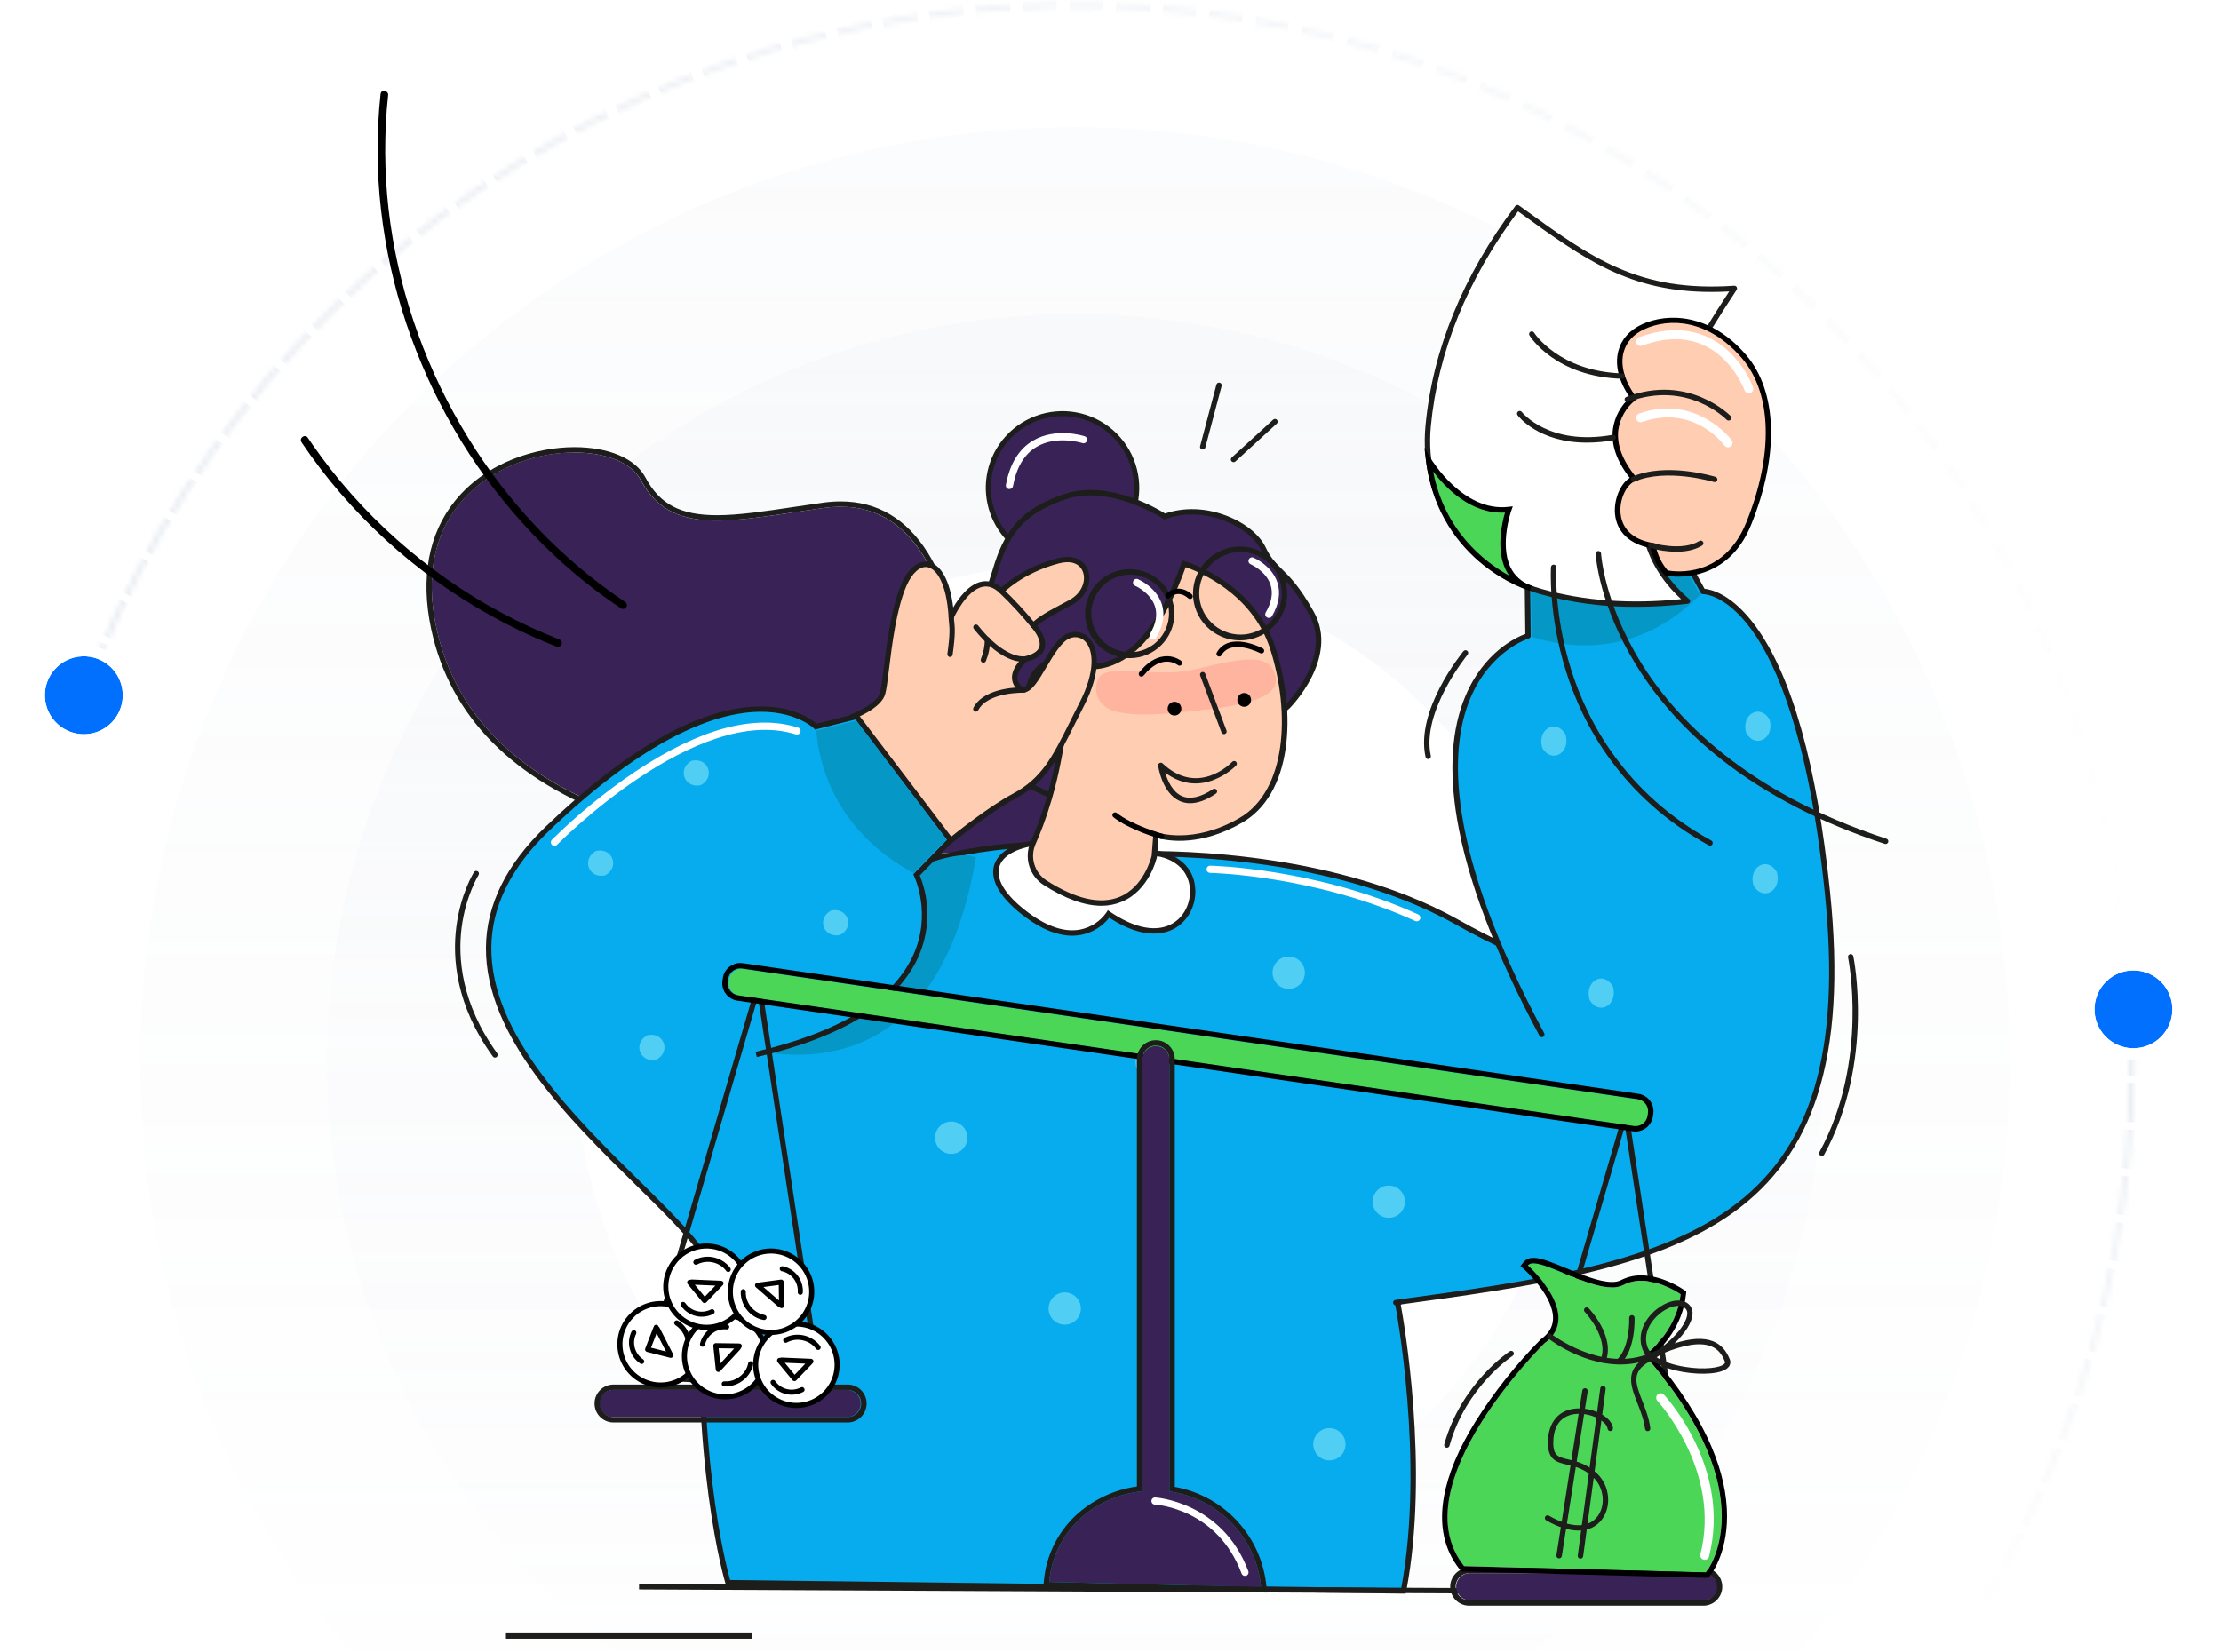 <svg width="406" height="302" viewBox="0 0 406 302" fill="none" xmlns="http://www.w3.org/2000/svg">
<mask id="mask0_14058_99002" style="mask-type:alpha" maskUnits="userSpaceOnUse" x="0" y="0" width="406" height="302">
<rect width="405.823" height="301.875" fill="#D9D9D9"/>
</mask>
<g mask="url(#mask0_14058_99002)">
<g opacity="0.5">
<mask id="path-2-inside-1_14058_99002" fill="white">
<path d="M389.978 202.565C391.994 156.308 377.371 110.86 348.758 74.459C320.146 38.057 279.438 13.112 234.015 4.144C188.591 -4.824 141.458 2.78 101.158 25.576C60.858 48.373 30.06 84.853 14.346 128.405L15.185 128.708C30.827 85.357 61.484 49.045 101.598 26.353C141.711 3.662 188.628 -3.907 233.842 5.02C279.056 13.946 319.576 38.777 348.056 75.01C376.537 111.244 391.093 156.483 389.086 202.526L389.978 202.565Z"/>
</mask>
<path d="M389.978 202.565C391.994 156.308 377.371 110.86 348.758 74.459C320.146 38.057 279.438 13.112 234.015 4.144C188.591 -4.824 141.458 2.78 101.158 25.576C60.858 48.373 30.06 84.853 14.346 128.405L15.185 128.708C30.827 85.357 61.484 49.045 101.598 26.353C141.711 3.662 188.628 -3.907 233.842 5.02C279.056 13.946 319.576 38.777 348.056 75.01C376.537 111.244 391.093 156.483 389.086 202.526L389.978 202.565Z" stroke="url(#paint0_linear_14058_99002)" stroke-width="2.848" stroke-dasharray="4.27 4.27" mask="url(#path-2-inside-1_14058_99002)"/>
</g>
<g opacity="0.5">
<mask id="path-3-inside-2_14058_99002" fill="white">
<path d="M14.604 260.572C30.489 304.063 61.43 340.422 101.818 363.061C142.206 385.699 189.369 393.118 234.758 383.973C280.146 374.827 320.755 349.723 349.225 313.21C377.695 276.697 392.14 231.192 389.943 184.943L389.051 184.986C391.238 231.021 376.859 276.316 348.521 312.661C320.182 349.006 279.76 373.994 234.581 383.098C189.402 392.201 142.457 384.816 102.254 362.282C62.052 339.748 31.254 303.556 15.442 260.266L14.604 260.572Z"/>
</mask>
<path d="M14.604 260.572C30.489 304.063 61.43 340.422 101.818 363.061C142.206 385.699 189.369 393.118 234.758 383.973C280.146 374.827 320.755 349.723 349.225 313.21C377.695 276.697 392.14 231.192 389.943 184.943L389.051 184.986C391.238 231.021 376.859 276.316 348.521 312.661C320.182 349.006 279.76 373.994 234.581 383.098C189.402 392.201 142.457 384.816 102.254 362.282C62.052 339.748 31.254 303.556 15.442 260.266L14.604 260.572Z" stroke="url(#paint1_linear_14058_99002)" stroke-width="2.848" stroke-dasharray="4.27 4.27" mask="url(#path-3-inside-2_14058_99002)"/>
</g>
<circle opacity="0.08" cx="196.502" cy="194.133" r="170.873" fill="url(#paint2_linear_14058_99002)"/>
<circle opacity="0.1" cx="196.505" cy="194.132" r="136.698" fill="url(#paint3_linear_14058_99002)"/>
<circle cx="196.504" cy="194.134" r="91.132" fill="white"/>
<g filter="url(#filter0_d_14058_99002)">
<circle cx="15.322" cy="125.09" r="7.12" transform="rotate(-2.504 15.322 125.09)" fill="#0170FF"/>
<circle cx="15.322" cy="125.09" r="8.138" transform="rotate(-2.504 15.322 125.09)" stroke="white" stroke-width="2.037"/>
</g>
<g filter="url(#filter1_d_14058_99002)">
<circle cx="389.993" cy="182.517" r="7.12" transform="rotate(-15.735 389.993 182.517)" fill="#0170FF"/>
<circle cx="389.993" cy="182.517" r="8.138" transform="rotate(-15.735 389.993 182.517)" stroke="white" stroke-width="2.037"/>
</g>
</g>
<path d="M190.908 122.449C190.908 122.449 177.237 128.85 174.77 118.033C172.304 107.215 167.388 90.533 150.561 92.884C133.735 95.236 122.691 98.296 117.095 87.739C111.499 77.181 72.762 82.018 79.764 114.778C91.228 168.467 192.333 154.514 192.333 154.514L198.572 143.266L190.908 122.449Z" fill="#382256"/>
<path d="M104.967 82.731C110.602 82.731 115.394 84.52 117.118 87.739C120.152 93.466 124.789 95.183 131.081 95.183C136.391 95.183 142.88 93.958 150.584 92.885C151.613 92.738 152.651 92.664 153.691 92.661C168.035 92.661 172.488 107.912 174.793 118.033C175.923 122.988 179.391 124.328 182.845 124.328C186.914 124.328 190.93 122.45 190.93 122.45L198.582 143.28L192.342 154.527C192.342 154.527 180.52 156.169 164.521 156.169C133.698 156.169 87.32 150.126 79.773 114.792C74.91 92.024 92.134 82.744 104.97 82.744L104.967 82.731ZM104.97 81.759C98.275 81.759 89.034 84.337 83.182 91.571C78.328 97.567 76.817 105.669 78.811 114.995C82.229 131.008 93.759 142.669 113.082 149.657C126.838 154.632 144.144 157.154 164.521 157.154C173.864 157.178 183.201 156.629 192.477 155.512L192.966 155.443L193.203 155.013L199.442 143.766L199.662 143.371L199.508 142.948L191.853 122.121L191.485 121.113L190.5 121.57C190.464 121.57 186.628 123.353 182.835 123.353C178.914 123.353 176.596 121.543 175.745 117.823C174.511 112.404 172.809 106.171 169.581 101.035C165.677 94.832 160.327 91.686 153.681 91.686C152.595 91.688 151.511 91.765 150.436 91.919C148.581 92.175 146.804 92.445 145.087 92.701C139.691 93.508 135.032 94.208 131.071 94.208C124.379 94.208 120.586 92.205 117.978 87.289C116.142 83.824 111.282 81.755 104.974 81.755L104.97 81.759Z" fill="#1D1E1B"/>
<path d="M128.635 229.177C126.464 267.947 133.087 289.384 133.087 289.384L256.563 290.898C261.134 267.145 255.538 238.46 255.538 238.46C255.538 238.46 266.664 223.903 275.357 223.906C288.84 223.906 300.456 226.776 309.782 206.537C319.108 186.299 291.26 182.64 266.388 168.628C241.516 154.615 207.606 156.149 207.606 156.149C207.606 156.149 173.782 146.626 139.816 172.109" fill="#07ACEE"/>
<path d="M256.953 291.397L132.723 289.873L132.615 289.528C132.549 289.315 125.994 267.562 128.145 229.15L129.13 229.206C127.137 264.827 132.644 285.995 133.462 288.898L256.142 290.402C260.503 267.086 255.098 238.844 255.042 238.555L254.999 238.335L255.134 238.161C255.594 237.557 266.509 223.413 275.34 223.413C276.857 223.413 278.358 223.449 279.812 223.485C291.27 223.765 301.158 224.008 309.319 206.33C311.269 202.094 311.617 198.475 310.415 195.27C307.736 188.196 297.464 183.668 285.572 178.427C279.517 175.757 272.654 172.733 266.128 169.058C241.67 155.265 207.951 156.625 207.613 156.641H207.534L207.455 156.618C207.373 156.595 198.917 154.267 186.438 155.065C174.924 155.797 157.539 159.42 140.112 172.499L139.52 171.711C157.165 158.474 174.76 154.815 186.418 154.077C198.414 153.318 206.778 155.416 207.662 155.65C209.501 155.584 242.494 154.599 266.631 168.194C273.11 171.846 279.655 174.732 285.987 177.52C298.081 182.854 308.527 187.458 311.355 194.925C312.668 198.39 312.297 202.258 310.228 206.747C301.811 225.012 291.615 224.763 279.806 224.48C278.358 224.444 276.85 224.408 275.353 224.408C267.504 224.408 257.344 236.972 256.063 238.598C256.569 241.33 261.37 268.524 257.049 291.003L256.953 291.397Z" fill="#1D1D1B"/>
<path d="M210.539 197.172C212.169 197.172 213.491 195.847 213.491 194.213C213.491 192.579 212.169 191.254 210.539 191.254C208.908 191.254 207.586 192.579 207.586 194.213C207.586 195.847 208.908 197.172 210.539 197.172Z" fill="#51CEF4"/>
<path d="M207.77 89.535C207.973 82.044 202.073 75.807 194.593 75.604C187.113 75.402 180.884 81.311 180.681 88.802C180.479 96.293 186.379 102.53 193.859 102.733C201.339 102.935 207.568 97.026 207.77 89.535Z" fill="#382256"/>
<path d="M194.244 103.245C191.922 103.241 189.637 102.661 187.593 101.559C185.549 100.456 183.81 98.865 182.531 96.927C181.251 94.989 180.472 92.764 180.261 90.452C180.051 88.139 180.416 85.81 181.325 83.673L181.778 83.867L181.325 83.673C182.324 81.345 183.935 79.332 185.986 77.845C188.037 76.359 190.452 75.455 192.975 75.23C195.499 75.005 198.035 75.467 200.317 76.567C202.599 77.667 204.541 79.364 205.936 81.478C207.331 83.592 208.129 86.044 208.243 88.575C208.358 91.105 207.786 93.62 206.587 95.851C205.388 98.083 203.608 99.948 201.435 101.25C199.262 102.552 196.777 103.241 194.244 103.245ZM194.244 76.091C191.001 76.084 187.871 77.281 185.461 79.451C183.051 81.622 181.533 84.609 181.202 87.835C180.87 91.061 181.748 94.295 183.666 96.91C185.584 99.526 188.404 101.335 191.581 101.989C194.757 102.642 198.063 102.092 200.857 100.446C203.651 98.8 205.735 96.175 206.703 93.08C207.671 89.985 207.455 86.64 206.097 83.695C204.739 80.751 202.336 78.415 199.354 77.141C197.74 76.45 196.003 76.092 194.247 76.091H194.244Z" fill="#1D1E1B"/>
<path d="M235.431 129.096C235.431 129.096 244.297 120.315 239.756 112.122C235.214 103.928 233.05 104.795 230.935 100.319C228.82 95.843 220.292 91.781 212.916 94.431C212.916 94.431 203.14 88.034 194.855 90.757C186.569 93.479 183.873 97.699 181.9 104.454C179.926 111.209 177.719 114.306 176.169 118.992C174.619 123.678 172.688 136.745 191.213 145.073C209.737 153.401 235.431 129.096 235.431 129.096Z" fill="#382256"/>
<path d="M199.656 147.279C196.681 147.315 193.732 146.716 191.006 145.522C171.523 136.764 174.36 122.883 175.697 118.837C176.348 116.949 177.105 115.098 177.963 113.294C179.347 110.396 180.503 107.394 181.42 104.316C183.391 97.541 186.209 93.075 194.694 90.29C202.546 87.712 211.472 92.95 212.979 93.903C216.411 92.727 220.341 92.848 224.072 94.251C227.523 95.544 230.256 97.741 231.382 100.122C232.285 102.037 233.191 102.927 234.337 104.063C235.802 105.505 237.621 107.298 240.186 111.905C244.862 120.328 235.871 129.382 235.779 129.471C231.094 133.711 225.981 137.453 220.522 140.636C212.851 145.046 205.784 147.279 199.656 147.279ZM199.265 90.579C197.816 90.569 196.375 90.79 194.996 91.236C186.885 93.899 184.297 97.988 182.363 104.602C181.429 107.724 180.256 110.771 178.856 113.714C178.014 115.486 177.27 117.302 176.629 119.156C175.358 123.005 172.688 136.212 191.407 144.632C209.337 152.694 234.616 129.198 235.083 128.755C235.296 128.538 243.598 120.079 239.316 112.368C236.827 107.885 235.047 106.148 233.641 104.753C232.472 103.603 231.464 102.611 230.485 100.543C228.548 96.438 220.384 92.264 213.081 94.904L212.847 94.99L212.644 94.855C212.568 94.793 206.027 90.579 199.265 90.579Z" fill="#1D1E1B"/>
<path d="M212.023 156.146C212.023 156.146 217.156 156.99 217.934 161.817C218.834 167.37 213.301 174.375 202.664 167.134C202.664 167.134 197.909 174.788 187.821 167.373C179.283 161.098 180.704 155.551 188.875 154.179C195.958 152.973 212.023 156.146 212.023 156.146Z" fill="white"/>
<path d="M195.998 171.091C193.371 171.091 190.54 169.977 187.525 167.761C183.099 164.506 181.017 161.193 181.67 158.441C182.235 156.057 184.763 154.369 188.789 153.683C195.873 152.477 211.409 155.515 212.105 155.653C212.401 155.705 217.603 156.73 218.41 161.728C218.913 164.822 217.563 167.968 215.058 169.57C213.225 170.736 209.219 172.023 202.776 167.797C201.5 169.418 199.686 170.531 197.662 170.933C197.114 171.038 196.556 171.091 195.998 171.091ZM192.832 154.389C191.534 154.371 190.237 154.46 188.954 154.655C185.341 155.269 183.095 156.694 182.629 158.668C182.074 161.012 184.018 163.961 188.11 166.966C191.548 169.495 194.7 170.503 197.482 169.967C199.407 169.58 201.11 168.469 202.24 166.864L202.513 166.427L202.937 166.716C207.534 169.849 211.659 170.568 214.535 168.739C216.716 167.353 217.885 164.598 217.445 161.882C216.732 157.475 212.132 156.654 211.938 156.628C211.787 156.602 200.529 154.398 192.832 154.398V154.389Z" fill="#1D1E1B"/>
<path d="M211.33 152.648L211.028 156.566C211.028 156.566 207.659 172.023 191.029 161.393C189.858 160.641 188.995 159.495 188.597 158.162C188.199 156.829 188.292 155.397 188.858 154.126C190.579 150.271 192.967 143.617 194.261 134.314C194.261 134.314 187.41 133.631 187.772 127.526C188.133 121.421 192.819 119.848 195.84 121.136C195.84 121.136 207.826 127.579 216.44 103.097C216.44 103.097 228.794 106.572 232.653 118.495C236.511 130.419 235.743 144.832 226.86 149.988C217.977 155.144 211.33 152.648 211.33 152.648Z" fill="#FFCDB2"/>
<path d="M201.353 165.62C198.28 165.62 194.733 164.346 190.763 161.807C189.498 160.988 188.566 159.744 188.134 158.3C187.703 156.856 187.8 155.305 188.408 153.926C190.119 150.087 192.415 143.66 193.702 134.721C192.06 134.393 186.957 132.978 187.282 127.497C187.453 124.594 188.618 122.335 190.566 121.126C191.377 120.626 192.295 120.324 193.244 120.247C194.194 120.169 195.149 120.317 196.03 120.679H196.07C196.099 120.679 199.094 122.243 203.048 120.699C208.105 118.729 212.571 112.575 215.97 102.913L216.125 102.48L216.568 102.605C216.696 102.641 229.221 106.289 233.119 118.322C235.152 124.604 235.825 131.178 235.02 136.83C234.104 143.23 231.368 147.919 227.106 150.396C219.573 154.766 213.642 153.775 211.77 153.279L211.504 156.651C211.451 156.901 210.115 162.789 205.068 164.884C203.891 165.373 202.628 165.623 201.353 165.62ZM193.764 121.211C192.82 121.211 191.893 121.472 191.088 121.967C189.906 122.699 188.461 124.265 188.264 127.549C187.936 133.132 194.047 133.789 194.306 133.815L194.819 133.868L194.746 134.373C193.456 143.673 191.075 150.353 189.308 154.32C188.794 155.482 188.709 156.789 189.07 158.007C189.431 159.225 190.214 160.276 191.278 160.97C196.674 164.421 201.183 165.436 204.67 163.991C209.067 162.168 210.414 156.931 210.522 156.484L210.874 151.952L211.488 152.182C211.589 152.218 218.055 154.504 226.594 149.555C235.204 144.56 235.913 130.219 232.176 118.64C228.853 108.375 218.942 104.46 216.742 103.705C213.212 113.557 208.719 119.573 203.38 121.642C199.137 123.284 195.951 121.74 195.63 121.573C195.038 121.33 194.404 121.207 193.764 121.211Z" fill="#1D1E1B"/>
<path d="M193.962 131.496C193.876 131.51 193.788 131.501 193.707 131.469C193.626 131.437 193.555 131.384 193.502 131.316C191.919 129.257 191.393 127.464 191.942 125.986C192.73 123.858 195.429 123.277 195.554 123.254C195.679 123.228 195.81 123.252 195.917 123.323C196.025 123.393 196.099 123.503 196.126 123.628C196.152 123.754 196.127 123.884 196.057 123.991C195.986 124.099 195.877 124.173 195.751 124.2C195.718 124.2 193.453 124.702 192.852 126.324C192.431 127.47 192.907 128.951 194.274 130.725C194.313 130.775 194.341 130.832 194.358 130.893C194.375 130.955 194.379 131.019 194.37 131.081C194.362 131.144 194.342 131.205 194.31 131.26C194.278 131.315 194.235 131.363 194.185 131.401C194.121 131.453 194.043 131.486 193.962 131.496Z" fill="black"/>
<path d="M218.541 122.367C211.763 124.039 202.473 121.333 200.969 123.819C199.465 126.305 200.769 129.542 204.493 130.235C208.217 130.928 211.879 130.702 219.369 129.871C226.86 129.04 234.147 127.671 233.162 123.677C232.176 119.684 228.505 119.911 218.541 122.367Z" fill="#FFB49F"/>
<path d="M228.694 128.006C228.713 127.312 228.167 126.734 227.474 126.715C226.782 126.696 226.205 127.244 226.186 127.938C226.168 128.633 226.714 129.211 227.406 129.229C228.099 129.248 228.676 128.701 228.694 128.006Z" fill="black"/>
<path d="M215.956 129.608C215.975 128.914 215.429 128.335 214.736 128.317C214.044 128.298 213.467 128.846 213.448 129.54C213.429 130.234 213.975 130.813 214.668 130.831C215.361 130.85 215.937 130.302 215.956 129.608Z" fill="black"/>
<path d="M223.744 134.232C223.642 134.232 223.543 134.2 223.46 134.141C223.377 134.083 223.314 134 223.281 133.904L219.376 123.474C219.348 123.356 219.364 123.232 219.422 123.125C219.48 123.018 219.575 122.936 219.69 122.896C219.804 122.855 219.93 122.858 220.042 122.904C220.155 122.95 220.246 123.036 220.299 123.146L224.203 133.575C224.249 133.698 224.244 133.833 224.19 133.952C224.136 134.071 224.037 134.163 223.914 134.209C223.859 134.228 223.801 134.236 223.744 134.232Z" fill="#1D1D1B"/>
<path d="M222.86 120.045C222.774 120.045 222.689 120.022 222.614 119.98C222.501 119.913 222.419 119.805 222.385 119.678C222.351 119.552 222.369 119.417 222.433 119.303C224.712 115.363 230.597 118.44 230.847 118.571C230.956 118.635 231.036 118.739 231.071 118.861C231.106 118.983 231.092 119.114 231.033 119.226C230.974 119.338 230.873 119.423 230.753 119.463C230.633 119.503 230.501 119.495 230.387 119.441C230.334 119.415 225.093 116.689 223.287 119.799C223.244 119.874 223.182 119.936 223.107 119.979C223.032 120.023 222.947 120.045 222.86 120.045Z" fill="black"/>
<path d="M208.657 123.723C208.564 123.723 208.472 123.697 208.394 123.647C208.315 123.597 208.252 123.526 208.212 123.442C208.172 123.357 208.157 123.264 208.168 123.171C208.18 123.078 208.217 122.991 208.276 122.919C209.708 121.152 211.232 120.177 212.844 120.016C213.943 119.899 215.047 120.198 215.937 120.853C216.034 120.937 216.094 121.056 216.105 121.183C216.116 121.311 216.077 121.438 215.995 121.537C215.914 121.636 215.798 121.7 215.67 121.715C215.543 121.729 215.415 121.693 215.313 121.615C215.192 121.517 212.424 119.375 209.038 123.543C208.992 123.6 208.934 123.645 208.868 123.677C208.802 123.708 208.73 123.724 208.657 123.723Z" fill="black"/>
<path d="M212.325 152.918C212.325 152.918 206.798 151.384 203.82 149.023L212.325 152.918Z" fill="#4BD657"/>
<path d="M212.325 153.41C212.281 153.411 212.236 153.405 212.193 153.393C211.964 153.331 206.535 151.804 203.514 149.407C203.418 149.324 203.358 149.207 203.346 149.081C203.335 148.954 203.372 148.828 203.451 148.729C203.529 148.629 203.643 148.564 203.769 148.547C203.895 148.529 204.022 148.561 204.125 148.635C206.992 150.908 212.401 152.428 212.456 152.444C212.57 152.477 212.667 152.55 212.732 152.649C212.796 152.748 212.822 152.867 212.807 152.984C212.791 153.101 212.733 153.208 212.645 153.286C212.557 153.364 212.443 153.408 212.325 153.41Z" fill="black"/>
<path d="M184.526 89.423H184.405C184.234 89.391 184.083 89.293 183.984 89.149C183.886 89.006 183.848 88.829 183.88 88.658C184.586 84.822 186.251 82.09 188.829 80.573C193.025 78.084 198.063 79.699 198.273 79.768C198.438 79.823 198.575 79.941 198.654 80.096C198.733 80.252 198.746 80.432 198.692 80.597C198.637 80.763 198.519 80.9 198.364 80.979C198.208 81.057 198.028 81.071 197.863 81.016C197.79 80.993 193.157 79.529 189.489 81.706C187.259 83.019 185.804 85.453 185.17 88.898C185.14 89.046 185.059 89.179 184.942 89.275C184.825 89.371 184.678 89.423 184.526 89.423Z" fill="white"/>
<path d="M217.56 146.865C216.9 146.87 216.247 146.732 215.645 146.461C212.44 145.013 211.75 140.222 211.704 140.025C211.691 139.924 211.709 139.821 211.756 139.731C211.803 139.641 211.877 139.567 211.967 139.519C212.058 139.472 212.161 139.455 212.262 139.469C212.363 139.483 212.457 139.528 212.532 139.598C218.991 145.677 224.971 139.598 225.224 139.326C225.267 139.273 225.321 139.23 225.381 139.2C225.441 139.169 225.508 139.151 225.575 139.147C225.643 139.143 225.711 139.153 225.774 139.177C225.838 139.2 225.896 139.237 225.945 139.283C225.994 139.33 226.033 139.387 226.059 139.449C226.085 139.512 226.098 139.579 226.096 139.647C226.095 139.715 226.081 139.781 226.053 139.843C226.024 139.905 225.984 139.96 225.934 140.005C225.871 140.071 219.747 146.343 213.002 141.283C213.415 142.698 214.315 144.783 216.036 145.552C217.54 146.228 219.454 145.808 221.723 144.297C221.777 144.262 221.838 144.237 221.901 144.224C221.965 144.212 222.03 144.212 222.094 144.225C222.157 144.238 222.217 144.263 222.271 144.299C222.325 144.335 222.371 144.381 222.407 144.435C222.442 144.489 222.467 144.55 222.48 144.613C222.492 144.677 222.492 144.742 222.479 144.805C222.466 144.869 222.441 144.929 222.405 144.983C222.369 145.037 222.323 145.083 222.269 145.118C220.561 146.284 218.968 146.865 217.56 146.865Z" fill="#1D1D1B"/>
<path d="M206.549 120.344H206.44C204.283 120.33 202.22 119.46 200.704 117.925C199.189 116.389 198.345 114.315 198.359 112.158C198.373 110 199.243 107.937 200.778 106.421C202.314 104.906 204.388 104.062 206.546 104.076H206.654C208.811 104.107 210.867 104.992 212.371 106.538C213.876 108.083 214.706 110.162 214.68 112.318C214.65 114.456 213.78 116.496 212.258 117.997C210.737 119.499 208.686 120.342 206.549 120.344ZM206.549 105.061C204.669 105.074 202.871 105.831 201.549 107.167C200.226 108.502 199.487 110.308 199.493 112.188C199.499 114.067 200.251 115.868 201.582 117.195C202.914 118.522 204.717 119.267 206.596 119.267C208.476 119.267 210.279 118.522 211.611 117.195C212.942 115.868 213.693 114.067 213.699 112.188C213.706 110.308 212.967 108.502 211.644 107.167C210.322 105.831 208.524 105.074 206.644 105.061H206.549Z" fill="#1D1D1B"/>
<path d="M226.715 117.097H226.6C224.326 117.082 222.151 116.164 220.554 114.546C218.956 112.927 218.067 110.74 218.082 108.466C218.097 106.192 219.014 104.017 220.633 102.42C222.251 100.822 224.438 99.933 226.712 99.948H226.824C229.097 99.98 231.264 100.912 232.851 102.541C234.438 104.169 235.313 106.361 235.286 108.634C235.254 110.887 234.338 113.038 232.734 114.621C231.13 116.204 228.969 117.093 226.715 117.097ZM226.715 100.933C224.716 100.947 222.805 101.752 221.398 103.172C219.992 104.593 219.206 106.513 219.213 108.511C219.22 110.51 220.019 112.425 221.434 113.836C222.85 115.247 224.767 116.039 226.766 116.039C228.765 116.039 230.682 115.247 232.098 113.836C233.513 112.425 234.312 110.51 234.319 108.511C234.326 106.513 233.54 104.593 232.134 103.172C230.727 101.752 228.816 100.947 226.817 100.933H226.715Z" fill="#1D1D1B"/>
<path d="M217.553 109.524C217.432 109.525 217.316 109.482 217.224 109.403C215.362 107.761 213.983 109.146 213.832 109.311C213.742 109.394 213.624 109.441 213.501 109.442C213.378 109.443 213.259 109.398 213.167 109.316C213.076 109.233 213.019 109.12 213.007 108.997C212.995 108.875 213.029 108.752 213.103 108.654C213.836 107.849 215.77 106.815 217.875 108.67C217.949 108.737 218.002 108.824 218.026 108.921C218.049 109.018 218.043 109.12 218.007 109.214C217.972 109.307 217.908 109.387 217.826 109.444C217.744 109.501 217.646 109.531 217.546 109.531L217.553 109.524Z" fill="black"/>
<path d="M210.798 116.906C210.683 116.906 210.569 116.875 210.47 116.818C210.395 116.774 210.329 116.716 210.277 116.648C210.225 116.579 210.187 116.5 210.165 116.417C210.143 116.333 210.137 116.246 210.149 116.16C210.161 116.075 210.19 115.992 210.233 115.918C211.32 114.066 211.619 112.361 211.123 110.851C210.302 108.342 207.534 107.12 207.511 107.107C207.431 107.073 207.36 107.024 207.299 106.962C207.239 106.9 207.192 106.827 207.16 106.747C207.128 106.666 207.112 106.581 207.113 106.494C207.114 106.408 207.132 106.323 207.166 106.243C207.2 106.164 207.25 106.092 207.311 106.032C207.373 105.972 207.446 105.924 207.527 105.892C207.607 105.86 207.693 105.844 207.779 105.845C207.865 105.846 207.95 105.864 208.03 105.899C208.164 105.958 211.36 107.353 212.371 110.43C212.995 112.315 212.657 114.371 211.386 116.581C211.326 116.683 211.24 116.767 211.137 116.824C211.033 116.882 210.916 116.91 210.798 116.906Z" fill="white"/>
<path d="M231.933 112.982C231.818 112.981 231.705 112.95 231.606 112.892C231.507 112.834 231.425 112.751 231.367 112.652C231.31 112.552 231.28 112.439 231.28 112.324C231.28 112.209 231.311 112.096 231.368 111.997C232.452 110.141 232.751 108.437 232.255 106.926C231.434 104.417 228.666 103.196 228.643 103.183C228.56 103.151 228.484 103.103 228.42 103.042C228.356 102.981 228.304 102.907 228.27 102.825C228.235 102.743 228.217 102.655 228.217 102.566C228.217 102.478 228.236 102.39 228.271 102.308C228.306 102.227 228.357 102.153 228.422 102.092C228.486 102.031 228.562 101.983 228.645 101.952C228.729 101.921 228.817 101.908 228.906 101.912C228.995 101.916 229.082 101.939 229.162 101.977C229.296 102.033 232.492 103.432 233.503 106.506C234.127 108.391 233.789 110.447 232.518 112.66C232.458 112.761 232.372 112.844 232.269 112.901C232.166 112.957 232.05 112.985 231.933 112.982Z" fill="white"/>
<path d="M140.644 192.535C120.773 190.026 138.223 168.267 152.672 162.96C157.142 164.273 173.089 154.349 178.415 156.757C173.453 186.223 157.95 194.735 140.644 192.535Z" fill="#0598C6"/>
<path d="M155.77 131.027C155.77 131.027 160.577 129.283 161.323 126.837C162.068 124.39 162.502 113.228 165.263 106.913C167.933 100.776 173.217 101.849 173.91 112.752C173.91 112.752 178.11 103.34 183.105 108.063C183.105 108.063 186.648 104.329 193.475 102.532C199.34 100.989 200.457 107.619 195.699 110.158C191.709 112.286 190.116 113.136 188.934 114.381C188.934 114.381 193.508 119.116 187.476 120.486C187.476 120.486 183.913 123.412 186.402 125.773C188.891 128.134 191.847 117.54 195.452 116.249C199.058 114.959 202.421 119.707 197.804 128.728C193.186 137.749 191.686 142.238 185.305 145.64C180.546 148.179 173.391 154.044 173.391 154.044L155.77 131.027Z" fill="#FFCDB2"/>
<path d="M173.361 154.52H173.305C173.175 154.501 173.058 154.433 172.977 154.329L155.385 131.342C155.338 131.28 155.306 131.209 155.292 131.133C155.278 131.057 155.282 130.979 155.304 130.904C155.326 130.83 155.365 130.762 155.418 130.706C155.471 130.65 155.536 130.606 155.609 130.58C156.883 130.117 160.308 128.518 160.863 126.708C161.089 125.963 161.293 124.288 161.552 122.173C162.097 117.756 162.915 111.08 164.807 106.739C166.035 103.918 167.867 102.427 169.716 102.752C172.015 103.156 173.673 106.223 174.248 111.07C175.233 109.379 177.102 106.801 179.46 106.341C180.704 106.095 181.919 106.456 183.072 107.412C184.123 106.427 187.564 103.596 193.331 102.079C196.477 101.251 198.257 102.624 198.864 104.187C199.626 106.131 198.864 109.047 195.909 110.617C192.359 112.509 190.704 113.392 189.587 114.43C190.201 115.179 191.436 116.945 190.953 118.568C190.625 119.717 189.512 120.538 187.669 120.961C187.341 121.27 186.027 122.521 185.975 123.841C185.97 124.145 186.033 124.446 186.16 124.722C186.286 124.998 186.472 125.242 186.704 125.437C186.762 125.509 186.836 125.565 186.921 125.601C187.006 125.637 187.098 125.65 187.19 125.641C188.054 125.52 189.305 123.408 190.408 121.546C191.889 119.044 193.423 116.456 195.249 115.793C195.924 115.524 196.667 115.472 197.373 115.644C198.079 115.816 198.714 116.205 199.189 116.755C200.798 118.581 201.383 122.741 198.204 128.958C197.574 130.186 197.002 131.329 196.47 132.396C193.039 139.292 191.147 143.065 185.499 146.077C180.836 148.563 173.736 154.369 173.677 154.428C173.585 154.494 173.474 154.526 173.361 154.52ZM156.558 131.247L173.447 153.324C175.023 152.05 180.882 147.413 185.042 145.19C190.418 142.323 192.267 138.622 195.6 131.936C196.132 130.866 196.707 129.72 197.337 128.488C200.293 122.715 199.856 118.965 198.46 117.389C198.117 116.986 197.654 116.702 197.139 116.578C196.624 116.454 196.083 116.497 195.593 116.699C194.099 117.241 192.592 119.786 191.262 122.029C189.87 124.38 188.668 126.41 187.321 126.597C187.084 126.626 186.843 126.6 186.618 126.519C186.393 126.439 186.189 126.307 186.024 126.134C185.689 125.843 185.422 125.481 185.243 125.074C185.064 124.668 184.978 124.226 184.99 123.782C185.059 121.812 187.039 120.17 187.124 120.108C187.184 120.06 187.253 120.026 187.328 120.009C188.855 119.661 189.751 119.077 189.991 118.269C190.372 116.998 189.072 115.28 188.54 114.725C188.452 114.634 188.402 114.512 188.402 114.385C188.402 114.259 188.452 114.137 188.54 114.046C189.774 112.732 191.43 111.862 195.436 109.731C197.879 108.417 198.549 106.076 197.942 104.526C197.334 102.976 195.715 102.45 193.574 103.012C186.957 104.752 183.469 108.368 183.437 108.404C183.392 108.451 183.339 108.489 183.28 108.516C183.221 108.542 183.157 108.557 183.092 108.558C182.962 108.561 182.835 108.513 182.74 108.424C181.712 107.438 180.701 107.08 179.644 107.291C176.645 107.885 174.389 112.906 174.35 112.959C174.304 113.058 174.226 113.14 174.129 113.191C174.031 113.242 173.92 113.26 173.811 113.241C173.703 113.222 173.604 113.167 173.531 113.085C173.457 113.002 173.414 112.898 173.407 112.788C173.01 106.519 171.148 103.984 169.539 103.701C168.189 103.465 166.721 104.772 165.703 107.113C163.871 111.33 163.06 117.917 162.524 122.278C162.258 124.442 162.048 126.153 161.795 126.981C161.148 129.099 157.93 130.662 156.558 131.247Z" fill="#1D1D1B"/>
<path d="M187.042 120.518C187.042 120.518 183.43 121.018 178.396 114.676L187.042 120.518Z" fill="#FFCDB2"/>
<path d="M186.849 121.001C185.89 121.001 182.445 120.568 178.008 114.965C177.934 114.862 177.902 114.735 177.92 114.609C177.937 114.484 178.003 114.37 178.102 114.291C178.202 114.212 178.327 114.175 178.454 114.187C178.58 114.199 178.697 114.259 178.78 114.355C183.519 120.338 186.944 120.016 186.99 120.013C187.054 120.004 187.12 120.008 187.183 120.025C187.246 120.042 187.306 120.071 187.357 120.111C187.409 120.15 187.453 120.2 187.485 120.256C187.518 120.313 187.539 120.375 187.548 120.44C187.557 120.504 187.553 120.57 187.536 120.633C187.519 120.696 187.49 120.755 187.45 120.807C187.41 120.859 187.361 120.903 187.305 120.935C187.248 120.968 187.186 120.989 187.121 120.998C187.03 121.005 186.939 121.006 186.849 121.001Z" fill="#1D1D1B"/>
<path d="M188.904 114.384C187.096 112.157 185.149 110.047 183.075 108.066L188.904 114.384Z" fill="#FFCDB2"/>
<path d="M188.904 114.876C188.83 114.877 188.756 114.86 188.689 114.827C188.622 114.795 188.563 114.748 188.517 114.689C186.722 112.483 184.792 110.39 182.737 108.424C182.689 108.38 182.649 108.326 182.621 108.267C182.594 108.208 182.578 108.143 182.576 108.078C182.573 108.012 182.584 107.947 182.607 107.885C182.63 107.824 182.665 107.768 182.71 107.72C182.755 107.673 182.809 107.634 182.869 107.608C182.929 107.581 182.994 107.567 183.059 107.566C183.125 107.565 183.19 107.577 183.251 107.601C183.312 107.625 183.367 107.662 183.414 107.708C185.504 109.707 187.467 111.834 189.292 114.079C189.372 114.182 189.409 114.312 189.393 114.442C189.378 114.572 189.312 114.69 189.21 114.771C189.123 114.84 189.015 114.877 188.904 114.876Z" fill="#1D1D1B"/>
<path d="M173.897 112.755C173.94 114.374 174.353 114.768 173.673 119.651L173.897 112.755Z" fill="#FFCDB2"/>
<path d="M173.673 120.131H173.605C173.475 120.112 173.359 120.042 173.28 119.938C173.202 119.833 173.167 119.702 173.184 119.573C173.693 115.961 173.585 114.88 173.483 113.852C173.45 113.524 173.414 113.195 173.404 112.772C173.402 112.641 173.45 112.515 173.54 112.421C173.63 112.326 173.753 112.27 173.884 112.266C174.013 112.266 174.136 112.317 174.229 112.407C174.321 112.497 174.374 112.62 174.376 112.749C174.376 113.12 174.416 113.429 174.449 113.754C174.554 114.788 174.672 115.964 174.146 119.711C174.13 119.825 174.074 119.931 173.987 120.008C173.901 120.085 173.789 120.128 173.673 120.131Z" fill="#1D1D1B"/>
<path d="M187.19 126.16C187.19 126.16 180.31 125.937 178.382 129.628L187.19 126.16Z" fill="#FFCDB2"/>
<path d="M178.382 130.121C178.304 130.12 178.226 130.101 178.156 130.065C178.043 130.004 177.957 129.902 177.918 129.779C177.879 129.657 177.889 129.524 177.946 129.408C179.992 125.487 186.914 125.668 187.206 125.678C187.337 125.682 187.461 125.738 187.55 125.834C187.639 125.929 187.687 126.056 187.683 126.187C187.678 126.317 187.622 126.441 187.527 126.53C187.431 126.619 187.304 126.667 187.174 126.663C187.108 126.663 180.579 126.492 178.819 129.865C178.776 129.943 178.713 130.008 178.636 130.053C178.56 130.098 178.472 130.122 178.382 130.121Z" fill="#1D1D1B"/>
<path d="M180.517 116.995C180.507 118.264 180.253 119.519 179.769 120.692L180.517 116.995Z" fill="#FFCDB2"/>
<path d="M179.765 121.175C179.693 121.174 179.623 121.158 179.558 121.129C179.44 121.073 179.349 120.972 179.305 120.849C179.26 120.726 179.267 120.591 179.322 120.472C179.773 119.366 180.011 118.183 180.024 116.988C180.024 116.858 180.076 116.732 180.169 116.64C180.261 116.547 180.386 116.496 180.517 116.496C180.648 116.496 180.773 116.547 180.865 116.64C180.958 116.732 181.009 116.858 181.009 116.988C181 118.33 180.729 119.658 180.212 120.896C180.172 120.98 180.108 121.051 180.029 121.101C179.95 121.15 179.858 121.176 179.765 121.175Z" fill="#1D1D1B"/>
<path d="M138.233 192.804C179 183.245 167.545 159.965 167.545 159.965L173.755 153.604L156.577 131.001L149.152 132.866C149.152 132.866 134.805 118.226 100.087 151.496C65.37 184.765 125.281 217.525 130.608 233.016" fill="#07ACEE"/>
<path d="M130.142 233.183C128.684 228.95 122.917 223.246 116.198 216.645C103.956 204.577 88.715 189.556 88.83 173.265C88.886 165.475 92.557 158.034 99.746 151.147C114.231 137.266 126.97 129.891 137.609 129.221C144.69 128.774 148.394 131.546 149.29 132.331L156.774 130.452L174.406 153.653L168.133 160.076C169.12 162.503 169.594 165.109 169.523 167.728C169.452 170.348 168.839 172.924 167.723 175.294C163.808 183.579 153.93 189.632 138.345 193.283L138.118 192.324C153.382 188.745 163.04 182.88 166.826 174.89C170.462 167.219 167.138 160.257 167.102 160.188L166.951 159.86L173.105 153.555L156.384 131.552L148.998 133.404L148.801 133.204C148.768 133.168 145.212 129.68 137.56 130.196C130.421 130.679 118.185 134.826 100.429 151.844C93.441 158.543 89.868 165.744 89.815 173.258C89.704 189.132 104.78 203.992 116.891 215.929C123.679 222.619 129.541 228.408 131.071 232.848L130.142 233.183Z" fill="#1D1D1B"/>
<path d="M149.379 133.549L156.512 131.759L173.007 153.466L167.043 159.574L167.086 159.666C161.313 156.632 150.538 148.937 149.179 133.368C149.3 133.48 149.379 133.549 149.379 133.549Z" fill="#0598C6"/>
<path d="M281.852 189.169C247.735 125.586 279.34 116.305 279.34 116.305L279.215 105.981L307.204 100.664L311.306 108.174C311.306 108.174 328.336 107.554 334.053 163.117C340.47 225.456 307.286 231.039 255.18 238.171" fill="#07ACEE"/>
<path d="M255.177 238.664C255.046 238.673 254.918 238.629 254.819 238.543C254.721 238.457 254.66 238.335 254.651 238.204C254.643 238.074 254.686 237.945 254.773 237.846C254.859 237.748 254.981 237.688 255.111 237.679C279.182 234.395 301.92 231.269 316.274 220.931C331.236 210.163 336.569 192.344 333.564 163.134C330.641 134.725 324.698 121.405 320.254 115.232C315.473 108.608 311.362 108.631 311.319 108.634C311.228 108.635 311.139 108.612 311.06 108.567C310.982 108.522 310.917 108.457 310.872 108.378L306.931 101.183L279.698 106.352L279.82 116.269C279.821 116.376 279.787 116.481 279.724 116.567C279.661 116.653 279.571 116.715 279.468 116.745C279.399 116.768 272.421 118.926 268.753 127.733C264.901 136.968 264.122 155.079 282.273 188.903C282.306 188.96 282.328 189.023 282.337 189.089C282.345 189.155 282.341 189.222 282.323 189.286C282.305 189.349 282.275 189.409 282.233 189.461C282.192 189.513 282.14 189.556 282.082 189.587C282.023 189.618 281.959 189.638 281.893 189.644C281.827 189.65 281.76 189.642 281.697 189.622C281.634 189.602 281.576 189.569 281.526 189.525C281.476 189.482 281.435 189.429 281.406 189.369C273.278 174.221 268.208 160.871 266.332 149.686C264.848 140.82 265.347 133.287 267.856 127.32C271.278 119.143 277.291 116.483 278.831 115.921L278.71 105.951C278.708 105.836 278.748 105.723 278.821 105.634C278.894 105.544 278.997 105.484 279.11 105.462L307.099 100.149C307.201 100.128 307.308 100.141 307.402 100.185C307.497 100.23 307.575 100.303 307.624 100.395L311.591 107.662C312.708 107.757 316.563 108.536 320.918 114.486C327.571 123.569 332.149 139.904 334.529 163.032C336.106 178.345 335.35 190.522 332.231 200.259C329.308 209.352 324.274 216.369 316.846 221.712C302.295 232.185 279.439 235.314 255.243 238.628L255.177 238.664Z" fill="#1D1D1B"/>
<path d="M310.675 108.565L306.734 101.34L279.852 106.447L279.974 116.364L279.878 116.407C286.151 118.466 299.254 120.597 310.944 108.562C310.77 108.562 310.675 108.565 310.675 108.565Z" fill="#0598C6"/>
<path d="M173.887 210.984C175.517 210.984 176.839 209.659 176.839 208.025C176.839 206.391 175.517 205.066 173.887 205.066C172.256 205.066 170.935 206.391 170.935 208.025C170.935 209.659 172.256 210.984 173.887 210.984Z" fill="#51CEF4"/>
<path d="M235.575 180.818C237.206 180.818 238.527 179.493 238.527 177.859C238.527 176.225 237.206 174.9 235.575 174.9C233.945 174.9 232.623 176.225 232.623 177.859C232.623 179.493 233.945 180.818 235.575 180.818Z" fill="#51CEF4"/>
<path d="M256.786 219.226C256.892 219.845 256.798 220.481 256.518 221.043C256.238 221.604 255.787 222.062 255.23 222.351C254.673 222.639 254.038 222.742 253.418 222.645C252.798 222.549 252.225 222.258 251.781 221.814C251.338 221.37 251.047 220.796 250.952 220.176C250.856 219.556 250.96 218.921 251.249 218.364C251.538 217.807 251.997 217.357 252.559 217.078C253.121 216.799 253.757 216.706 254.375 216.813C254.977 216.917 255.532 217.204 255.964 217.637C256.396 218.069 256.683 218.624 256.786 219.226Z" fill="#51CEF4"/>
<path d="M197.547 238.765C197.653 239.384 197.56 240.02 197.28 240.582C197 241.143 196.549 241.601 195.992 241.89C195.434 242.178 194.799 242.281 194.179 242.184C193.559 242.088 192.986 241.797 192.543 241.353C192.1 240.909 191.809 240.335 191.713 239.715C191.618 239.095 191.722 238.46 192.011 237.903C192.3 237.346 192.758 236.896 193.32 236.617C193.882 236.338 194.519 236.245 195.137 236.352C195.739 236.456 196.294 236.743 196.725 237.176C197.157 237.608 197.444 238.163 197.547 238.765Z" fill="#51CEF4"/>
<path d="M245.929 263.579C246.035 264.197 245.941 264.833 245.662 265.395C245.382 265.957 244.931 266.415 244.374 266.703C243.816 266.991 243.181 267.094 242.561 266.998C241.941 266.901 241.368 266.61 240.925 266.166C240.481 265.722 240.191 265.148 240.095 264.528C239.999 263.908 240.104 263.274 240.392 262.717C240.681 262.16 241.14 261.709 241.702 261.43C242.264 261.151 242.901 261.058 243.519 261.165C244.121 261.269 244.676 261.557 245.107 261.989C245.539 262.421 245.826 262.977 245.929 263.579Z" fill="#51CEF4"/>
<path d="M118.343 189.29C121.361 188.617 122.727 192.308 119.985 193.756C116.98 194.426 115.614 190.738 118.343 189.29Z" fill="#51CEF4"/>
<path d="M108.971 155.587C111.988 154.93 113.355 158.605 110.613 160.053C107.595 160.726 106.242 157.035 108.971 155.587Z" fill="#51CEF4"/>
<path d="M151.928 166.493C154.945 165.837 156.312 169.511 153.57 170.959C150.565 171.62 149.199 167.932 151.928 166.493Z" fill="#51CEF4"/>
<path d="M126.454 139.095C129.472 138.439 130.838 142.117 128.096 143.565C125.091 144.235 123.725 140.55 126.454 139.095Z" fill="#51CEF4"/>
<path d="M294.84 180.368C293.116 177.389 289.586 179.405 290.571 182.808C292.295 185.786 295.822 183.77 294.84 180.368Z" fill="#51CEF4"/>
<path d="M324.806 159.456C323.082 156.477 319.552 158.494 320.537 161.899C322.264 164.878 325.791 162.858 324.806 159.456Z" fill="#51CEF4"/>
<path d="M286.184 134.285C284.457 131.306 280.93 133.322 281.915 136.728C283.639 139.706 287.166 137.69 286.184 134.285Z" fill="#51CEF4"/>
<path d="M323.476 131.572C321.749 128.593 318.222 130.613 319.207 134.015C320.931 136.994 324.458 134.967 323.476 131.572Z" fill="#51CEF4"/>
<path d="M308.465 109.911C298.975 111.001 290 110.529 281.659 108.151C275.234 106.3 269.659 102.261 265.898 96.733C262.137 91.204 260.428 84.535 261.065 77.88C262.425 63.631 268.066 50.367 277.393 37.967C290.486 47.451 299.195 53.957 317.049 52.745C304.167 72.297 291.435 95.357 308.465 109.911Z" fill="white"/>
<path d="M299.129 110.956C293.181 110.999 287.255 110.214 281.524 108.624C274.985 106.748 269.309 102.641 265.483 97.017C261.656 91.392 259.92 84.605 260.576 77.834C261.889 63.907 267.429 50.394 276.995 37.672C277.033 37.62 277.08 37.577 277.135 37.543C277.19 37.51 277.25 37.488 277.313 37.478C277.376 37.469 277.441 37.471 277.503 37.486C277.565 37.502 277.624 37.529 277.675 37.567L278.204 37.951C291.074 47.277 299.579 53.435 317.01 52.246C317.101 52.239 317.193 52.258 317.274 52.301C317.356 52.344 317.423 52.409 317.47 52.488C317.516 52.567 317.539 52.658 317.537 52.75C317.535 52.842 317.507 52.931 317.456 53.008C311.328 62.308 304.705 73.181 302.022 83.328C299.047 94.526 301.26 103.101 308.793 109.537C308.866 109.6 308.919 109.682 308.945 109.774C308.972 109.866 308.972 109.964 308.944 110.056C308.914 110.145 308.858 110.223 308.784 110.281C308.71 110.34 308.621 110.375 308.527 110.384C305.408 110.755 302.27 110.946 299.129 110.956ZM277.498 38.65C268.214 51.129 262.851 64.324 261.558 77.926C260.923 84.468 262.599 91.026 266.296 96.461C269.992 101.896 275.475 105.865 281.793 107.678C289.461 109.862 298.039 110.489 307.309 109.544C300.137 102.926 298.095 94.254 301.07 83.075C303.723 73.092 310.091 62.469 316.104 53.287C314.974 53.35 313.879 53.381 312.82 53.379C297.829 53.379 289.596 47.412 277.639 38.749L277.498 38.65Z" fill="#1D1D1B"/>
<path d="M261.154 84.129C261.154 84.129 267.065 94.204 275.813 93.167C275.813 93.167 271.675 104.66 279.793 107.55C279.793 107.55 263.426 102.733 261.154 84.129Z" fill="#4BD657"/>
<path d="M279.652 108.02C279.481 107.971 275.416 106.749 271.015 103.199C266.953 99.915 261.86 93.965 260.664 84.189L260.375 81.834L261.577 83.88C261.637 83.978 267.439 93.663 275.754 92.677L276.546 92.585L276.276 93.334C276.256 93.397 274.112 99.475 276.096 103.679C276.474 104.479 277.012 105.193 277.676 105.779C278.34 106.364 279.116 106.809 279.957 107.084L279.652 108.02ZM261.978 86.208C264.067 97.045 271.255 102.687 275.879 105.255C275.621 104.889 275.396 104.501 275.206 104.096C273.446 100.372 274.585 95.534 275.12 93.722C268.799 94.05 264.106 89.029 261.978 86.208Z" fill="black"/>
<path d="M265.439 71.867C265.332 71.867 265.225 71.846 265.126 71.804C265.026 71.763 264.936 71.703 264.86 71.626C264.784 71.55 264.724 71.46 264.683 71.36C264.642 71.26 264.621 71.154 264.622 71.046C264.622 62.409 275.357 45.405 275.816 44.686C275.935 44.507 276.12 44.381 276.33 44.336C276.54 44.292 276.76 44.331 276.941 44.446C277.123 44.562 277.252 44.743 277.301 44.953C277.349 45.162 277.314 45.382 277.202 45.566C277.091 45.737 266.267 62.885 266.264 71.046C266.263 71.264 266.176 71.473 266.021 71.627C265.867 71.781 265.657 71.867 265.439 71.867Z" fill="white"/>
<path d="M344.693 154.323C344.641 154.323 344.589 154.315 344.539 154.3C332.956 150.5 322.973 145.358 314.865 139.01C308.366 133.927 303.043 128.062 299.066 121.579C292.269 110.525 291.71 101.642 291.691 101.268C291.687 101.203 291.697 101.139 291.718 101.078C291.74 101.017 291.773 100.96 291.816 100.912C291.86 100.864 291.912 100.825 291.971 100.797C292.029 100.769 292.092 100.753 292.157 100.749C292.222 100.746 292.287 100.755 292.348 100.777C292.409 100.798 292.465 100.832 292.513 100.875C292.561 100.918 292.6 100.971 292.628 101.029C292.656 101.087 292.672 101.151 292.676 101.216C292.676 101.304 293.254 110.266 299.94 121.116C306.114 131.135 318.918 144.862 344.851 153.364C344.961 153.402 345.054 153.477 345.114 153.576C345.174 153.676 345.197 153.794 345.178 153.909C345.16 154.024 345.101 154.128 345.013 154.204C344.925 154.28 344.813 154.322 344.696 154.323H344.693Z" fill="#1D1E1B"/>
<path d="M312.596 154.622C312.513 154.623 312.432 154.602 312.359 154.563C296.268 145.742 289.293 132.39 286.266 122.741C282.982 112.292 283.517 103.797 283.52 103.695C283.529 103.564 283.589 103.442 283.688 103.356C283.786 103.27 283.915 103.226 284.046 103.235C284.176 103.244 284.298 103.304 284.384 103.402C284.471 103.501 284.514 103.63 284.505 103.76C284.505 103.846 283.983 112.187 287.218 122.479C290.193 131.943 297.07 145.042 312.833 153.696C312.93 153.747 313.008 153.829 313.053 153.93C313.097 154.031 313.107 154.144 313.079 154.251C313.052 154.357 312.99 154.452 312.902 154.519C312.814 154.585 312.706 154.621 312.596 154.618V154.622Z" fill="#1D1E1B"/>
<path d="M304.6 104.756C304.6 104.756 315.072 107.084 319.676 95.718C324.28 84.353 324.993 72.403 318.809 65.178C312.625 57.953 305.227 57.487 300.366 59.73C295.506 61.973 294.6 67.283 298.626 72.774C298.626 72.774 291.044 78.254 298.692 87.518C295.506 88.635 292.751 98.273 302.137 99.767C302.479 101.627 303.331 103.354 304.6 104.756Z" fill="#FFCDB2"/>
<path d="M306.78 105.432C306.009 105.441 305.24 105.376 304.481 105.238L304.324 105.202L304.219 105.08C302.977 103.701 302.113 102.023 301.71 100.21C297.874 99.498 295.517 97.235 295.224 93.971C294.985 91.311 296.209 88.441 297.914 87.37C295.513 84.293 294.479 81.295 294.843 78.445C295.16 76.221 296.261 74.184 297.947 72.701C295.914 69.765 295.162 66.757 295.825 64.196C296.38 62.045 297.878 60.354 300.15 59.303C304.853 57.132 312.658 57.286 319.174 64.885C324.924 71.581 325.278 83.183 320.123 95.918C316.76 104.237 310.238 105.432 306.78 105.432ZM304.862 104.309C306.196 104.552 315.079 105.757 319.22 95.537C324.234 83.147 323.942 71.926 318.438 65.516C312.284 58.35 305.175 58.068 300.574 60.193C298.577 61.115 297.267 62.583 296.787 64.439C296.17 66.82 296.965 69.693 299.024 72.498L299.316 72.898L298.915 73.187C297.247 74.536 296.145 76.461 295.828 78.583C295.5 81.295 296.577 84.201 299.073 87.223L299.523 87.768L298.866 88.001C297.444 88.497 295.983 91.176 296.239 93.882C296.39 95.57 297.372 98.522 302.239 99.297L302.583 99.353L302.646 99.682C302.956 101.395 303.722 102.993 304.862 104.309Z" fill="black"/>
<path d="M315.982 76.895C315.915 76.895 315.849 76.881 315.788 76.855C315.727 76.829 315.671 76.791 315.624 76.744C315.555 76.668 308.449 69.431 297.677 73.483C297.615 73.513 297.547 73.53 297.478 73.532C297.409 73.534 297.34 73.521 297.276 73.495C297.212 73.469 297.155 73.429 297.107 73.379C297.059 73.329 297.022 73.27 296.999 73.205C296.976 73.139 296.967 73.07 296.972 73.001C296.978 72.932 296.998 72.865 297.031 72.804C297.064 72.744 297.109 72.691 297.164 72.648C297.219 72.606 297.282 72.576 297.349 72.56C308.741 68.272 316.278 75.985 316.353 76.061C316.445 76.153 316.497 76.278 316.497 76.409C316.497 76.54 316.445 76.665 316.353 76.757C316.304 76.805 316.246 76.842 316.182 76.866C316.118 76.889 316.05 76.899 315.982 76.895Z" fill="#1D1D1B"/>
<path d="M313.437 88.152C313.388 88.152 313.339 88.145 313.292 88.129C313.207 88.103 304.62 85.531 298.784 88.057C298.664 88.109 298.529 88.112 298.407 88.064C298.285 88.016 298.188 87.922 298.135 87.802C298.083 87.683 298.081 87.547 298.128 87.425C298.176 87.304 298.27 87.206 298.39 87.154C304.564 84.481 313.213 87.075 313.581 87.186C313.696 87.22 313.794 87.293 313.858 87.394C313.923 87.494 313.948 87.615 313.931 87.732C313.913 87.85 313.853 87.958 313.762 88.035C313.672 88.112 313.556 88.154 313.437 88.152Z" fill="#1D1D1B"/>
<path d="M306.419 100.887C304.795 100.872 303.18 100.639 301.618 100.194C301.493 100.156 301.388 100.069 301.327 99.954C301.266 99.838 301.253 99.703 301.291 99.578C301.329 99.453 301.416 99.349 301.531 99.287C301.647 99.226 301.782 99.213 301.907 99.252C301.963 99.252 307.398 100.894 310.622 98.923C310.678 98.887 310.74 98.862 310.805 98.85C310.87 98.838 310.937 98.839 311.001 98.853C311.066 98.868 311.127 98.895 311.181 98.933C311.235 98.972 311.281 99.021 311.315 99.078C311.35 99.134 311.372 99.197 311.382 99.263C311.391 99.328 311.388 99.395 311.371 99.459C311.354 99.523 311.324 99.583 311.284 99.635C311.243 99.688 311.192 99.732 311.135 99.764C309.729 100.621 308.008 100.887 306.419 100.887Z" fill="#1D1D1B"/>
<path d="M319.689 71.916C319.52 71.916 319.354 71.864 319.216 71.766C319.077 71.669 318.972 71.531 318.914 71.371C318.895 71.315 316.793 65.621 311.539 63.161C308.255 61.631 304.452 61.644 300.18 63.204C299.975 63.279 299.749 63.269 299.552 63.177C299.354 63.084 299.202 62.918 299.127 62.713C299.053 62.508 299.063 62.283 299.155 62.085C299.247 61.888 299.413 61.735 299.618 61.661C304.321 59.946 308.57 59.953 312.251 61.68C318.126 64.439 320.369 70.547 320.461 70.82C320.504 70.943 320.518 71.076 320.499 71.206C320.481 71.335 320.433 71.459 320.357 71.566C320.282 71.674 320.182 71.761 320.066 71.822C319.949 71.883 319.821 71.915 319.689 71.916Z" fill="white"/>
<path d="M315.887 81.788C315.759 81.788 315.633 81.759 315.519 81.702C315.405 81.645 315.306 81.562 315.23 81.46C315 81.131 309.529 73.926 300.216 77.148C300.112 77.189 300.002 77.21 299.891 77.207C299.779 77.205 299.67 77.18 299.569 77.133C299.467 77.087 299.376 77.021 299.301 76.939C299.227 76.856 299.169 76.76 299.133 76.654C299.096 76.549 299.082 76.438 299.09 76.327C299.098 76.216 299.129 76.107 299.18 76.008C299.231 75.91 299.302 75.822 299.388 75.752C299.474 75.681 299.574 75.629 299.68 75.598C310.159 71.985 316.491 80.402 316.553 80.487C316.645 80.609 316.7 80.754 316.714 80.906C316.728 81.058 316.699 81.211 316.631 81.347C316.563 81.484 316.458 81.598 316.328 81.678C316.198 81.759 316.049 81.801 315.896 81.801L315.887 81.788Z" fill="white"/>
<path d="M280 61.08C280 61.08 284.538 68.416 296.534 68.78L280 61.08Z" fill="white"/>
<path d="M296.528 69.266C284.403 68.898 279.78 61.641 279.589 61.332C279.522 61.221 279.501 61.088 279.532 60.962C279.562 60.836 279.641 60.727 279.751 60.659C279.862 60.59 279.994 60.568 280.121 60.597C280.247 60.626 280.357 60.704 280.426 60.813C280.469 60.886 284.988 67.93 296.557 68.281C296.688 68.281 296.813 68.333 296.905 68.425C296.998 68.518 297.05 68.643 297.05 68.774C297.05 68.904 296.998 69.03 296.905 69.122C296.813 69.214 296.688 69.266 296.557 69.266H296.528Z" fill="#1D1D1B"/>
<path d="M277.819 75.65C277.819 75.65 282.781 82.166 294.879 79.992L277.819 75.65Z" fill="white"/>
<path d="M290.078 80.934C281.343 80.934 277.599 76.185 277.429 75.949C277.385 75.898 277.353 75.839 277.333 75.775C277.314 75.711 277.307 75.644 277.314 75.578C277.321 75.511 277.342 75.447 277.375 75.389C277.408 75.331 277.452 75.28 277.505 75.239C277.558 75.198 277.619 75.169 277.683 75.153C277.748 75.136 277.816 75.133 277.882 75.144C277.948 75.154 278.011 75.178 278.067 75.214C278.124 75.249 278.172 75.296 278.21 75.351C278.259 75.414 283.166 81.591 294.791 79.509C294.921 79.486 295.056 79.515 295.165 79.591C295.273 79.668 295.347 79.784 295.37 79.914C295.393 80.045 295.363 80.179 295.287 80.288C295.211 80.397 295.095 80.471 294.965 80.494C293.352 80.785 291.717 80.932 290.078 80.934Z" fill="#1D1D1B"/>
<path d="M69.57 17.171C68.809 24.25 68.841 31.391 69.662 38.463C70.475 45.487 72.016 52.408 74.26 59.113C76.515 65.851 79.448 72.342 83.015 78.488C86.567 84.614 90.749 90.353 95.494 95.61C100.216 100.863 105.502 105.581 111.257 109.678C111.979 110.194 112.714 110.696 113.453 111.189C113.598 111.303 113.781 111.356 113.964 111.339C114.147 111.322 114.317 111.235 114.438 111.097C114.557 110.954 114.614 110.771 114.597 110.586C114.58 110.402 114.492 110.231 114.35 110.112C108.524 106.219 103.146 101.693 98.315 96.618C93.498 91.549 89.225 85.99 85.566 80.031C81.894 74.068 78.84 67.746 76.454 61.162C74.057 54.585 72.351 47.777 71.363 40.847C70.382 33.943 70.162 26.951 70.707 19.998C70.779 19.134 70.858 18.274 70.953 17.41C71.048 16.547 69.669 16.284 69.574 17.184L69.57 17.171Z" fill="black"/>
<path d="M55.098 80.835C57.292 84.097 59.679 87.226 62.244 90.204C64.841 93.21 67.612 96.061 70.542 98.743C76.379 104.086 82.821 108.728 89.737 112.575C93.172 114.486 96.718 116.19 100.357 117.678L101.72 118.223C101.89 118.294 102.08 118.297 102.253 118.232C102.425 118.167 102.566 118.038 102.646 117.871C102.72 117.702 102.726 117.51 102.661 117.337C102.596 117.164 102.465 117.023 102.298 116.945C95.027 114.103 88.121 110.403 81.727 105.925C78.524 103.679 75.454 101.249 72.532 98.647C66.712 93.483 61.53 87.639 57.098 81.243C56.818 80.842 56.542 80.438 56.27 80.031C55.768 79.282 54.628 80.087 55.121 80.832L55.098 80.835Z" fill="black"/>
<path d="M261.072 138.797C260.959 138.797 260.851 138.759 260.763 138.688C260.676 138.618 260.616 138.519 260.592 138.409C258.701 129.897 267.16 119.507 267.515 119.07C267.598 118.969 267.718 118.906 267.848 118.893C267.978 118.88 268.108 118.92 268.209 119.003C268.31 119.086 268.374 119.206 268.387 119.336C268.399 119.467 268.36 119.597 268.276 119.698C268.191 119.799 259.765 130.154 261.551 138.196C261.58 138.323 261.557 138.456 261.487 138.566C261.417 138.677 261.307 138.755 261.18 138.784C261.144 138.791 261.108 138.796 261.072 138.797Z" fill="#1D1E1B"/>
<path d="M333.029 211.371C332.946 211.371 332.865 211.351 332.792 211.312C332.68 211.25 332.597 211.146 332.56 211.024C332.524 210.901 332.536 210.769 332.595 210.655C341.701 193.963 337.849 175.189 337.82 175.015C337.801 174.891 337.83 174.764 337.902 174.661C337.973 174.557 338.082 174.485 338.205 174.459C338.327 174.433 338.456 174.455 338.563 174.521C338.67 174.586 338.749 174.69 338.782 174.811C338.821 175.002 342.745 194.104 333.459 211.128C333.415 211.203 333.352 211.266 333.277 211.308C333.201 211.351 333.115 211.373 333.029 211.371Z" fill="#1D1E1B"/>
<path d="M90.486 193.382C90.408 193.382 90.331 193.364 90.262 193.328C90.193 193.293 90.133 193.241 90.088 193.178C83.264 183.757 82.689 175.094 83.408 169.488C84.187 163.403 86.558 159.6 86.66 159.439C86.733 159.338 86.843 159.269 86.965 159.246C87.088 159.222 87.215 159.246 87.321 159.313C87.427 159.38 87.503 159.484 87.534 159.605C87.566 159.726 87.55 159.855 87.491 159.965C87.468 160.004 85.123 163.777 84.377 169.659C83.694 175.081 84.266 183.451 90.886 192.6C90.962 192.707 90.993 192.839 90.972 192.968C90.951 193.097 90.88 193.213 90.775 193.29C90.69 193.35 90.589 193.382 90.486 193.382Z" fill="#1D1E1B"/>
<path d="M219.855 82.189C219.814 82.193 219.772 82.193 219.73 82.189C219.604 82.155 219.496 82.073 219.431 81.961C219.365 81.848 219.346 81.714 219.379 81.588L222.361 70.324C222.395 70.198 222.477 70.09 222.59 70.024C222.703 69.959 222.837 69.941 222.964 69.974C223.09 70.008 223.198 70.09 223.263 70.203C223.329 70.316 223.347 70.45 223.313 70.577L220.331 81.837C220.302 81.94 220.239 82.03 220.153 82.094C220.067 82.157 219.962 82.191 219.855 82.189Z" fill="#1D1E1B"/>
<path d="M225.487 84.507C225.419 84.508 225.352 84.493 225.289 84.466C225.227 84.438 225.171 84.397 225.126 84.346C225.082 84.299 225.048 84.243 225.026 84.182C225.004 84.121 224.994 84.057 224.997 83.992C224.999 83.927 225.015 83.864 225.042 83.805C225.069 83.747 225.108 83.694 225.156 83.65L232.774 76.695C232.873 76.624 232.993 76.593 233.114 76.605C233.234 76.618 233.345 76.675 233.426 76.765C233.507 76.854 233.553 76.971 233.554 77.092C233.554 77.213 233.511 77.33 233.431 77.421L225.816 84.395C225.723 84.472 225.607 84.511 225.487 84.507Z" fill="#1D1E1B"/>
<path d="M116.819 289.637L116.814 290.623L295.185 291.494L295.189 290.509L116.819 289.637Z" fill="#1D1E1B"/>
<path d="M137.462 298.638H92.489V299.623H137.462V298.638Z" fill="#1D1E1B"/>
<path d="M101.355 154.671C101.226 154.671 101.099 154.633 100.991 154.562C100.884 154.49 100.799 154.388 100.749 154.269C100.699 154.15 100.685 154.018 100.709 153.891C100.734 153.764 100.795 153.647 100.886 153.555C105.572 148.931 110.679 144.753 116.139 141.076C127.915 133.224 137.925 130.518 145.885 133.03C145.967 133.056 146.044 133.098 146.11 133.153C146.176 133.209 146.231 133.277 146.271 133.353C146.311 133.43 146.335 133.513 146.343 133.599C146.35 133.685 146.341 133.772 146.315 133.854C146.289 133.937 146.247 134.013 146.192 134.079C146.137 134.146 146.069 134.2 145.992 134.24C145.916 134.28 145.832 134.305 145.746 134.312C145.66 134.32 145.573 134.311 145.491 134.285C127.374 128.564 102.078 154.218 101.815 154.477C101.693 154.6 101.528 154.67 101.355 154.671Z" fill="white"/>
<path d="M258.983 168.464C258.889 168.464 258.796 168.444 258.71 168.405C240.32 160.021 221.395 159.601 221.208 159.597C221.034 159.595 220.868 159.523 220.746 159.398C220.625 159.273 220.558 159.105 220.561 158.931C220.564 158.756 220.636 158.59 220.761 158.469C220.886 158.348 221.054 158.281 221.228 158.284C221.422 158.284 240.629 158.714 259.255 167.209C259.392 167.272 259.503 167.379 259.57 167.513C259.638 167.647 259.657 167.8 259.625 167.947C259.593 168.093 259.512 168.224 259.395 168.319C259.278 168.413 259.133 168.464 258.983 168.464Z" fill="white"/>
<path d="M150.459 254.049L117.118 252.236L117.292 251.642L138.86 177.754L150.459 254.049ZM118.418 251.32L149.303 253.001L138.565 182.299L118.418 251.32Z" fill="#1D1E1B"/>
<path d="M308.948 277.621L275.612 275.808L275.786 275.21L297.355 201.322L308.948 277.621ZM276.906 274.892L307.775 276.573L297.037 205.87L276.906 274.892Z" fill="#1D1E1B"/>
<path d="M301.361 204.05L301.431 203.573C301.609 202.349 300.762 201.212 299.538 201.033L135.83 177.151C134.606 176.972 133.469 177.82 133.291 179.044L133.221 179.521C133.043 180.745 133.89 181.882 135.114 182.061L298.821 205.943C300.045 206.122 301.182 205.274 301.361 204.05Z" fill="#4BD657"/>
<path d="M135.324 177.061C135.434 177.06 135.543 177.068 135.652 177.084L299.355 200.974C299.646 201.017 299.926 201.116 300.179 201.267C300.431 201.418 300.652 201.617 300.827 201.853C301.003 202.089 301.13 202.358 301.202 202.643C301.274 202.928 301.289 203.225 301.247 203.516L301.178 203.992C301.137 204.284 301.039 204.565 300.889 204.819C300.739 205.073 300.539 205.294 300.303 205.47C300.066 205.646 299.797 205.773 299.511 205.844C299.225 205.915 298.927 205.929 298.636 205.884L134.933 181.993C134.642 181.951 134.362 181.851 134.109 181.7C133.857 181.55 133.636 181.35 133.461 181.114C133.285 180.878 133.157 180.61 133.085 180.325C133.013 180.039 132.999 179.743 133.041 179.452L133.11 178.979C133.188 178.447 133.454 177.96 133.86 177.608C134.266 177.256 134.786 177.062 135.324 177.061ZM135.324 176.076C134.551 176.08 133.804 176.36 133.219 176.866C132.635 177.371 132.25 178.07 132.135 178.834L132.066 179.31C131.943 180.157 132.161 181.018 132.672 181.703C133.183 182.389 133.945 182.844 134.792 182.969L298.495 206.859C298.65 206.883 298.807 206.895 298.964 206.895C299.738 206.891 300.484 206.61 301.069 206.103C301.653 205.597 302.038 204.898 302.153 204.133L302.222 203.657C302.283 203.238 302.262 202.811 302.158 202.4C302.054 201.989 301.87 201.603 301.617 201.263C301.364 200.924 301.046 200.637 300.683 200.42C300.319 200.203 299.916 200.06 299.496 199.999L135.793 176.109C135.638 176.086 135.481 176.075 135.324 176.076Z" fill="black"/>
<path d="M154.843 254.144H112.044C110.673 254.144 109.562 255.255 109.562 256.625C109.562 257.995 110.673 259.106 112.044 259.106H154.843C156.214 259.106 157.326 257.995 157.326 256.625C157.326 255.255 156.214 254.144 154.843 254.144Z" fill="#382256"/>
<path d="M154.843 254.144C155.177 254.132 155.509 254.187 155.821 254.306C156.132 254.426 156.417 254.606 156.657 254.838C156.897 255.07 157.088 255.347 157.219 255.654C157.349 255.961 157.416 256.291 157.416 256.625C157.416 256.959 157.349 257.289 157.219 257.596C157.088 257.903 156.897 258.181 156.657 258.412C156.417 258.644 156.132 258.825 155.821 258.944C155.509 259.063 155.177 259.118 154.843 259.106H112.041C111.399 259.083 110.79 258.811 110.344 258.348C109.898 257.886 109.649 257.268 109.649 256.625C109.649 255.982 109.898 255.364 110.344 254.902C110.79 254.439 111.399 254.167 112.041 254.144H154.843ZM154.843 253.159H112.041C111.14 253.187 110.286 253.564 109.658 254.211C109.031 254.858 108.68 255.724 108.68 256.625C108.68 257.526 109.031 258.392 109.658 259.039C110.286 259.686 111.14 260.064 112.041 260.091H154.843C155.308 260.106 155.77 260.026 156.203 259.859C156.636 259.691 157.031 259.438 157.364 259.115C157.698 258.791 157.963 258.404 158.144 257.977C158.325 257.549 158.418 257.089 158.418 256.625C158.418 256.161 158.325 255.701 158.144 255.273C157.963 254.846 157.698 254.459 157.364 254.136C157.031 253.812 156.636 253.559 156.203 253.391C155.77 253.224 155.308 253.145 154.843 253.159Z" fill="#1D1E1B"/>
<path d="M213.773 272.715V193.664C213.75 193.022 213.478 192.414 213.015 191.967C212.553 191.521 211.935 191.272 211.292 191.272C210.649 191.272 210.032 191.521 209.569 191.967C209.106 192.414 208.834 193.022 208.811 193.664V272.665C199.764 273.628 192.628 280.133 191.791 289.256L230.521 290.188C230.114 285.812 228.237 281.702 225.196 278.529C222.155 275.356 218.128 273.307 213.773 272.715Z" fill="#382256"/>
<path d="M211.291 191.185C211.616 191.184 211.939 191.248 212.24 191.373C212.542 191.497 212.816 191.68 213.046 191.91C213.277 192.14 213.459 192.414 213.584 192.715C213.709 193.016 213.773 193.338 213.773 193.664V272.715C218.129 273.306 222.155 275.356 225.196 278.529C228.238 281.702 230.115 285.812 230.521 290.188L191.791 289.256C192.628 280.133 199.764 273.628 208.811 272.665V193.664C208.811 193.007 209.073 192.376 209.538 191.911C210.003 191.446 210.633 191.185 211.291 191.185ZM211.291 190.2C210.372 190.201 209.491 190.566 208.842 191.215C208.192 191.865 207.827 192.746 207.826 193.664V271.798C203.599 272.389 199.657 274.271 196.539 277.187C193.229 280.346 191.191 284.608 190.809 289.167L190.714 290.215L191.768 290.241L230.498 291.17L231.605 291.2L231.503 290.096C231.088 285.645 229.225 281.453 226.201 278.161C223.176 274.869 219.156 272.66 214.755 271.871V193.664C214.754 192.745 214.388 191.865 213.737 191.215C213.087 190.566 212.206 190.201 211.287 190.2H211.291Z" fill="#1D1E1B"/>
<path d="M311.47 287.644H268.67C267.299 287.644 266.188 288.754 266.188 290.125C266.188 291.495 267.299 292.606 268.67 292.606H311.47C312.841 292.606 313.952 291.495 313.952 290.125C313.952 288.754 312.841 287.644 311.47 287.644Z" fill="#382256"/>
<path d="M311.473 287.644C312.115 287.667 312.724 287.939 313.17 288.401C313.616 288.864 313.866 289.482 313.866 290.125C313.866 290.767 313.616 291.385 313.17 291.848C312.724 292.311 312.115 292.582 311.473 292.606H268.671C268.337 292.618 268.005 292.563 267.693 292.443C267.382 292.324 267.097 292.143 266.857 291.912C266.617 291.68 266.426 291.402 266.296 291.095C266.165 290.788 266.098 290.458 266.098 290.125C266.098 289.791 266.165 289.461 266.296 289.154C266.426 288.847 266.617 288.569 266.857 288.337C267.097 288.106 267.382 287.925 267.693 287.806C268.005 287.687 268.337 287.631 268.671 287.644H311.473ZM311.473 286.658H268.671C268.206 286.644 267.744 286.723 267.311 286.891C266.878 287.059 266.483 287.312 266.15 287.635C265.817 287.958 265.551 288.345 265.37 288.773C265.189 289.201 265.096 289.66 265.096 290.125C265.096 290.589 265.189 291.049 265.37 291.476C265.551 291.904 265.817 292.291 266.15 292.614C266.483 292.937 266.878 293.19 267.311 293.358C267.744 293.526 268.206 293.605 268.671 293.591H311.473C312.374 293.563 313.228 293.186 313.856 292.539C314.483 291.892 314.834 291.026 314.834 290.125C314.834 289.223 314.483 288.358 313.856 287.71C313.228 287.063 312.374 286.686 311.473 286.658Z" fill="#1D1E1B"/>
<path d="M227.576 288.143C227.443 288.143 227.312 288.102 227.203 288.026C227.093 287.951 227.009 287.844 226.962 287.719C222.522 275.88 211.567 275.142 211.1 275.115C210.927 275.105 210.765 275.027 210.65 274.898C210.534 274.769 210.474 274.599 210.483 274.426C210.492 274.252 210.57 274.089 210.699 273.973C210.829 273.856 210.999 273.796 211.173 273.805C211.294 273.805 223.441 274.593 228.19 287.269C228.221 287.35 228.235 287.436 228.232 287.522C228.229 287.609 228.209 287.694 228.174 287.772C228.138 287.851 228.087 287.922 228.024 287.981C227.961 288.04 227.886 288.086 227.805 288.116C227.731 288.138 227.653 288.147 227.576 288.143Z" fill="white"/>
<path d="M144.164 240.131C145.795 240.131 147.116 238.807 147.116 237.173C147.116 235.539 145.795 234.214 144.164 234.214C142.534 234.214 141.212 235.539 141.212 237.173C141.212 238.807 142.534 240.131 144.164 240.131Z" fill="#51CEF4"/>
<path d="M120.773 253.251C124.877 253.251 128.204 249.918 128.204 245.806C128.204 241.695 124.877 238.362 120.773 238.362C116.668 238.362 113.341 241.695 113.341 245.806C113.341 249.918 116.668 253.251 120.773 253.251Z" fill="white"/>
<path d="M120.773 253.714C119.207 253.717 117.676 253.255 116.374 252.387C115.071 251.519 114.055 250.284 113.454 248.839C112.854 247.393 112.695 245.802 112.999 244.267C113.303 242.731 114.056 241.32 115.162 240.213C116.268 239.105 117.678 238.351 119.213 238.045C120.749 237.739 122.34 237.895 123.786 238.494C125.232 239.093 126.468 240.107 127.338 241.409C128.207 242.711 128.671 244.241 128.67 245.806C128.67 247.902 127.839 249.912 126.358 251.394C124.877 252.877 122.868 253.711 120.773 253.714ZM120.773 238.828C119.392 238.826 118.042 239.234 116.893 239.999C115.744 240.765 114.848 241.854 114.319 243.129C113.789 244.404 113.649 245.807 113.917 247.162C114.186 248.516 114.849 249.76 115.825 250.737C116.8 251.714 118.044 252.38 119.398 252.65C120.752 252.92 122.155 252.782 123.431 252.254C124.707 251.726 125.797 250.832 126.564 249.684C127.332 248.537 127.741 247.187 127.741 245.806C127.741 243.957 127.007 242.184 125.701 240.875C124.394 239.567 122.622 238.831 120.773 238.828Z" fill="black"/>
<path d="M115.453 243.445C114.951 244.46 114.841 245.624 115.144 246.714C115.447 247.805 116.142 248.746 117.095 249.356C117.201 249.407 117.322 249.416 117.435 249.382C117.547 249.347 117.642 249.271 117.701 249.17C117.76 249.068 117.778 248.948 117.752 248.833C117.726 248.719 117.658 248.618 117.561 248.551C116.82 248.067 116.28 247.329 116.042 246.476C115.804 245.623 115.884 244.713 116.268 243.915C116.327 243.807 116.343 243.681 116.312 243.562C116.281 243.444 116.205 243.342 116.1 243.278C115.993 243.217 115.867 243.201 115.749 243.232C115.631 243.264 115.529 243.34 115.466 243.445H115.453Z" fill="black"/>
<path d="M123.442 242.292C124.071 242.693 124.584 243.252 124.93 243.913C125.276 244.574 125.442 245.314 125.413 246.059C125.394 246.548 125.282 247.03 125.084 247.478C125.026 247.585 125.01 247.711 125.041 247.829C125.073 247.948 125.148 248.05 125.252 248.115C125.359 248.176 125.486 248.193 125.605 248.161C125.724 248.13 125.826 248.053 125.889 247.947C126.281 247.062 126.418 246.086 126.284 245.127C126.151 244.168 125.753 243.266 125.134 242.522C124.794 242.112 124.387 241.763 123.929 241.491C123.876 241.46 123.818 241.44 123.757 241.432C123.697 241.423 123.636 241.427 123.577 241.442C123.457 241.473 123.355 241.551 123.293 241.657C123.231 241.763 123.214 241.89 123.245 242.009C123.276 242.128 123.353 242.23 123.459 242.292H123.442Z" fill="black"/>
<path d="M119.483 242.605L117.933 246.618C117.9 246.737 117.917 246.865 117.978 246.973C118.04 247.08 118.142 247.159 118.261 247.192L122.497 248.269C122.586 248.29 122.678 248.285 122.764 248.255C122.85 248.224 122.925 248.169 122.98 248.097C123.036 248.025 123.069 247.939 123.077 247.848C123.084 247.757 123.066 247.666 123.023 247.586L120.55 242.756C120.488 242.65 120.386 242.573 120.267 242.542C120.149 242.51 120.022 242.527 119.916 242.588C119.811 242.652 119.735 242.754 119.704 242.873C119.673 242.992 119.689 243.118 119.748 243.225L122.218 248.056L122.743 247.373L118.507 246.296L118.836 246.867L120.386 242.854C120.407 242.794 120.415 242.73 120.411 242.666C120.406 242.603 120.389 242.541 120.359 242.484C120.33 242.427 120.289 242.378 120.239 242.337C120.19 242.297 120.132 242.268 120.071 242.251C120.009 242.233 119.945 242.229 119.882 242.238C119.818 242.247 119.758 242.268 119.703 242.301C119.649 242.335 119.602 242.379 119.565 242.431C119.528 242.483 119.502 242.542 119.489 242.605H119.483Z" fill="black"/>
<path d="M135.093 254.677C138.95 253.253 140.924 248.977 139.502 245.127C138.081 241.277 133.801 239.31 129.944 240.735C126.087 242.159 124.113 246.435 125.535 250.285C126.957 254.135 131.236 256.102 135.093 254.677Z" fill="white"/>
<path d="M125.14 250.716C124.595 249.248 124.498 247.652 124.86 246.129C125.222 244.606 126.028 243.225 127.176 242.161C128.324 241.096 129.761 240.396 131.307 240.149C132.853 239.901 134.437 240.118 135.86 240.772C137.282 241.426 138.478 242.487 139.297 243.821C140.117 245.155 140.521 246.702 140.461 248.266C140.4 249.83 139.877 251.342 138.958 252.608C138.038 253.875 136.763 254.84 135.294 255.382C133.329 256.106 131.156 256.022 129.253 255.147C127.35 254.273 125.871 252.679 125.14 250.716ZM139.107 245.56C138.631 244.264 137.781 243.138 136.666 242.325C135.55 241.512 134.218 241.048 132.838 240.993C131.459 240.937 130.094 241.292 128.916 242.012C127.738 242.732 126.8 243.786 126.221 245.039C125.642 246.293 125.448 247.69 125.663 249.054C125.879 250.417 126.494 251.687 127.431 252.701C128.368 253.715 129.584 254.428 130.927 254.751C132.269 255.073 133.677 254.99 134.973 254.512C136.709 253.874 138.121 252.572 138.899 250.894C139.676 249.216 139.756 247.297 139.12 245.56H139.107Z" fill="black"/>
<path d="M132.93 242.167C131.806 242.047 130.677 242.344 129.759 243.004C128.84 243.663 128.197 244.637 127.952 245.74C127.94 245.858 127.972 245.975 128.043 246.069C128.114 246.163 128.219 246.227 128.335 246.247C128.451 246.267 128.57 246.243 128.669 246.179C128.768 246.115 128.839 246.016 128.868 245.901C129.065 245.039 129.57 244.277 130.287 243.758C131.004 243.239 131.885 242.998 132.766 243.08C132.887 243.099 133.011 243.07 133.111 243.001C133.212 242.931 133.282 242.826 133.308 242.706C133.328 242.585 133.3 242.46 133.229 242.359C133.158 242.259 133.051 242.19 132.93 242.167Z" fill="black"/>
<path d="M136.779 249.248C136.581 250.227 136.029 251.099 135.229 251.697C134.836 252.005 134.391 252.24 133.915 252.39C133.449 252.542 132.959 252.603 132.47 252.571C132.349 252.553 132.226 252.583 132.126 252.653C132.026 252.723 131.956 252.829 131.932 252.949C131.911 253.07 131.938 253.195 132.009 253.296C132.08 253.397 132.188 253.465 132.309 253.487C133.275 253.547 134.238 253.337 135.091 252.88C135.944 252.423 136.652 251.737 137.137 250.899C137.404 250.439 137.591 249.936 137.688 249.412C137.702 249.294 137.67 249.175 137.599 249.08C137.528 248.985 137.424 248.92 137.307 248.899C137.19 248.878 137.07 248.903 136.971 248.967C136.871 249.032 136.8 249.132 136.772 249.248H136.779Z" fill="black"/>
<path d="M135.114 245.655L130.812 245.593C130.69 245.604 130.577 245.664 130.498 245.758C130.419 245.851 130.379 245.973 130.389 246.095L130.845 250.443C130.856 250.533 130.892 250.619 130.95 250.689C131.009 250.759 131.086 250.81 131.173 250.837C131.26 250.864 131.353 250.865 131.44 250.84C131.528 250.815 131.606 250.765 131.666 250.696L135.341 246.706C135.379 246.659 135.408 246.605 135.426 246.547C135.444 246.488 135.45 246.427 135.444 246.367C135.438 246.306 135.42 246.247 135.391 246.194C135.362 246.14 135.324 246.093 135.277 246.054C135.23 246.015 135.175 245.987 135.117 245.969C135.059 245.951 134.998 245.945 134.937 245.951C134.877 245.957 134.818 245.975 134.764 246.004C134.711 246.032 134.663 246.071 134.625 246.118L130.95 250.108L131.771 250.364L131.315 246.016L130.891 246.519L135.193 246.581C135.315 246.569 135.428 246.51 135.507 246.416C135.586 246.322 135.626 246.201 135.616 246.079C135.603 245.957 135.544 245.845 135.45 245.766C135.356 245.687 135.236 245.648 135.114 245.655Z" fill="black"/>
<path d="M152.081 253.207C154.103 249.636 152.842 245.098 149.265 243.072C145.687 241.046 141.147 242.299 139.125 245.871C137.102 249.442 138.363 253.98 141.941 256.006C145.519 258.032 150.059 256.779 152.081 253.207Z" fill="white"/>
<path d="M152.469 253.425C151.701 254.788 150.545 255.893 149.148 256.6C147.751 257.306 146.176 257.582 144.622 257.393C143.068 257.204 141.605 256.558 140.418 255.537C139.232 254.516 138.375 253.166 137.956 251.658C137.537 250.149 137.575 248.551 138.064 247.064C138.554 245.577 139.474 244.269 140.708 243.306C141.941 242.342 143.433 241.766 144.994 241.65C146.555 241.535 148.116 241.885 149.478 242.657C151.301 243.69 152.639 245.403 153.2 247.422C153.761 249.441 153.498 251.6 152.469 253.425ZM139.514 246.088C138.832 247.289 138.522 248.665 138.622 250.042C138.722 251.419 139.229 252.735 140.077 253.825C140.926 254.914 142.079 255.726 143.39 256.16C144.7 256.594 146.11 256.629 147.441 256.261C148.772 255.893 149.964 255.139 150.866 254.094C151.767 253.048 152.339 251.759 152.508 250.388C152.677 249.018 152.435 247.628 151.814 246.395C151.193 245.162 150.219 244.141 149.018 243.461C147.409 242.551 145.505 242.317 143.723 242.809C141.941 243.302 140.427 244.481 139.514 246.088Z" fill="black"/>
<path d="M140.913 252.995C141.547 253.931 142.503 254.601 143.6 254.877C144.696 255.152 145.856 255.014 146.857 254.489C147.379 254.197 146.909 253.395 146.387 253.688C145.6 254.094 144.692 254.2 143.833 253.987C142.973 253.774 142.22 253.255 141.714 252.528C141.651 252.424 141.549 252.348 141.431 252.317C141.313 252.286 141.187 252.301 141.08 252.361C140.975 252.423 140.898 252.525 140.867 252.643C140.835 252.762 140.852 252.888 140.913 252.995Z" fill="black"/>
<path d="M143.845 245.475C144.72 244.995 145.74 244.854 146.712 245.077C147.201 245.177 147.666 245.364 148.088 245.629C148.504 245.887 148.868 246.221 149.159 246.614C149.224 246.718 149.326 246.793 149.444 246.825C149.563 246.856 149.688 246.84 149.796 246.782C149.902 246.719 149.979 246.618 150.01 246.499C150.041 246.38 150.024 246.254 149.963 246.148C149.386 245.371 148.604 244.771 147.704 244.414C146.804 244.058 145.823 243.96 144.87 244.131C144.345 244.223 143.839 244.405 143.376 244.67C143.275 244.735 143.204 244.837 143.176 244.953C143.148 245.07 143.167 245.193 143.227 245.296C143.288 245.4 143.386 245.476 143.501 245.509C143.616 245.542 143.739 245.53 143.845 245.475Z" fill="black"/>
<path d="M142.164 249.074L144.893 252.4C144.981 252.486 145.099 252.534 145.222 252.534C145.344 252.534 145.462 252.486 145.55 252.4L148.574 249.244C148.637 249.179 148.678 249.096 148.694 249.007C148.711 248.918 148.701 248.826 148.667 248.743C148.632 248.659 148.574 248.587 148.499 248.536C148.425 248.484 148.337 248.456 148.246 248.453L142.824 248.223C142.764 248.224 142.704 248.237 142.648 248.261C142.592 248.285 142.541 248.32 142.499 248.363C142.457 248.407 142.423 248.459 142.4 248.515C142.378 248.572 142.367 248.632 142.368 248.693C142.371 248.815 142.422 248.932 142.51 249.018C142.597 249.103 142.715 249.152 142.838 249.153L148.259 249.382L147.931 248.588L144.906 251.744H145.563L142.834 248.417C142.746 248.331 142.628 248.283 142.506 248.283C142.383 248.283 142.265 248.331 142.177 248.417C142.094 248.506 142.047 248.623 142.047 248.745C142.047 248.867 142.094 248.985 142.177 249.074H142.164Z" fill="black"/>
<path d="M135.64 238.943C137.662 235.371 136.401 230.834 132.824 228.808C129.246 226.782 124.706 228.035 122.684 231.607C120.661 235.178 121.922 239.716 125.5 241.741C129.078 243.767 133.618 242.514 135.64 238.943Z" fill="white"/>
<path d="M136.03 239.156C135.261 240.519 134.105 241.622 132.709 242.328C131.313 243.033 129.739 243.309 128.186 243.119C126.633 242.93 125.171 242.284 123.985 241.264C122.799 240.243 121.943 238.894 121.524 237.387C121.105 235.879 121.143 234.282 121.632 232.796C122.122 231.31 123.041 230.003 124.274 229.039C125.507 228.076 126.997 227.5 128.557 227.384C130.118 227.268 131.677 227.618 133.038 228.388C134.861 229.421 136.2 231.135 136.761 233.154C137.322 235.172 137.059 237.331 136.03 239.156ZM123.075 231.82C122.395 233.02 122.087 234.395 122.188 235.771C122.29 237.147 122.797 238.462 123.645 239.55C124.493 240.638 125.645 241.45 126.955 241.883C128.265 242.317 129.673 242.352 131.003 241.985C132.333 241.618 133.524 240.866 134.426 239.822C135.329 238.778 135.902 237.491 136.072 236.122C136.243 234.753 136.004 233.364 135.386 232.131C134.767 230.897 133.797 229.875 132.598 229.193C131.8 228.74 130.921 228.449 130.011 228.335C129.1 228.222 128.177 228.29 127.293 228.534C126.408 228.778 125.581 229.193 124.857 229.757C124.133 230.321 123.528 231.022 123.075 231.82Z" fill="black"/>
<path d="M124.474 238.739C125.108 239.676 126.064 240.346 127.16 240.621C128.257 240.897 129.416 240.759 130.418 240.234C130.94 239.941 130.47 239.137 129.948 239.429C129.162 239.836 128.255 239.942 127.396 239.73C126.537 239.517 125.784 238.999 125.278 238.273C125.214 238.169 125.112 238.093 124.994 238.061C124.875 238.029 124.749 238.044 124.641 238.102C124.535 238.165 124.458 238.267 124.427 238.387C124.396 238.506 124.413 238.633 124.474 238.739Z" fill="black"/>
<path d="M127.406 231.209C128.065 230.862 128.803 230.693 129.548 230.72C130.292 230.746 131.016 230.967 131.649 231.36C132.064 231.619 132.427 231.953 132.719 232.345C132.784 232.45 132.885 232.526 133.004 232.558C133.122 232.589 133.249 232.575 133.357 232.516C133.463 232.453 133.54 232.351 133.571 232.232C133.602 232.113 133.585 231.986 133.524 231.879C132.947 231.102 132.165 230.501 131.265 230.145C130.365 229.789 129.383 229.691 128.431 229.863C127.906 229.957 127.402 230.14 126.94 230.405C126.843 230.471 126.775 230.572 126.749 230.686C126.723 230.801 126.741 230.921 126.8 231.023C126.859 231.125 126.954 231.2 127.067 231.235C127.179 231.269 127.3 231.26 127.406 231.209Z" fill="black"/>
<path d="M125.728 234.799L128.457 238.125C128.545 238.211 128.663 238.259 128.785 238.259C128.908 238.259 129.026 238.211 129.114 238.125L132.138 234.97C132.2 234.904 132.242 234.821 132.258 234.732C132.275 234.643 132.265 234.551 132.23 234.468C132.195 234.384 132.137 234.312 132.063 234.261C131.988 234.209 131.9 234.181 131.81 234.178L126.388 233.948C126.266 233.952 126.15 234.003 126.064 234.09C125.979 234.178 125.932 234.296 125.932 234.418C125.936 234.541 125.987 234.657 126.076 234.743C126.164 234.829 126.282 234.877 126.405 234.878L131.823 235.107L131.495 234.313L128.467 237.469H129.124L126.395 234.142C126.307 234.056 126.189 234.008 126.066 234.008C125.944 234.008 125.826 234.056 125.738 234.142C125.654 234.231 125.606 234.348 125.606 234.47C125.606 234.593 125.654 234.71 125.738 234.799H125.728Z" fill="black"/>
<path d="M143.731 243.211C147.54 241.681 149.384 237.347 147.85 233.532C146.317 229.717 141.986 227.866 138.178 229.397C134.37 230.927 132.526 235.261 134.059 239.076C135.593 242.891 139.923 244.742 143.731 243.211Z" fill="white"/>
<path d="M137.984 228.852C139.435 228.266 141.027 228.125 142.558 228.444C144.089 228.764 145.491 229.53 146.587 230.647C147.682 231.763 148.423 233.18 148.713 234.717C149.004 236.254 148.831 237.842 148.219 239.282C147.606 240.721 146.58 241.946 145.271 242.803C143.962 243.659 142.429 244.108 140.864 244.092C139.3 244.077 137.776 243.598 136.484 242.716C135.192 241.834 134.191 240.588 133.607 239.137C132.825 237.192 132.847 235.017 133.668 233.089C134.489 231.16 136.041 229.637 137.984 228.852ZM143.537 242.664C144.819 242.151 145.92 241.269 146.701 240.13C147.481 238.991 147.907 237.647 147.923 236.266C147.939 234.886 147.545 233.531 146.791 232.374C146.037 231.218 144.957 230.311 143.687 229.768C142.418 229.226 141.016 229.072 139.659 229.326C138.302 229.581 137.05 230.232 136.064 231.198C135.077 232.164 134.399 233.4 134.115 234.752C133.832 236.103 133.955 237.508 134.47 238.789C135.157 240.507 136.498 241.882 138.198 242.612C139.898 243.342 141.819 243.366 143.537 242.68V242.664Z" fill="black"/>
<path d="M146.752 236.394C146.841 235.267 146.511 234.146 145.826 233.247C145.141 232.347 144.148 231.732 143.038 231.518C142.921 231.509 142.805 231.546 142.713 231.619C142.621 231.692 142.561 231.798 142.544 231.914C142.526 232.03 142.553 232.148 142.619 232.245C142.685 232.342 142.785 232.411 142.9 232.437C143.769 232.61 144.545 233.092 145.085 233.795C145.624 234.498 145.89 235.372 145.832 236.256C145.824 236.374 145.86 236.489 145.934 236.581C146.007 236.673 146.112 236.733 146.228 236.751C146.344 236.768 146.463 236.741 146.56 236.675C146.657 236.609 146.725 236.509 146.752 236.394Z" fill="black"/>
<path d="M139.777 240.444C139.045 240.304 138.363 239.975 137.798 239.49C137.233 239.005 136.804 238.38 136.555 237.679C136.39 237.218 136.314 236.729 136.332 236.24C136.346 236.118 136.313 235.996 136.24 235.897C136.167 235.799 136.058 235.732 135.938 235.711C135.816 235.694 135.693 235.725 135.594 235.798C135.496 235.871 135.43 235.981 135.412 236.102C135.379 237.069 135.616 238.026 136.097 238.866C136.578 239.706 137.283 240.394 138.135 240.854C138.603 241.109 139.112 241.281 139.639 241.363C139.756 241.371 139.872 241.335 139.963 241.262C140.055 241.188 140.116 241.083 140.133 240.967C140.15 240.851 140.123 240.733 140.057 240.636C139.991 240.539 139.891 240.47 139.777 240.444Z" fill="black"/>
<path d="M143.327 238.677L143.268 234.375C143.253 234.253 143.191 234.141 143.094 234.064C142.998 233.987 142.875 233.952 142.752 233.965L138.421 234.546C138.331 234.559 138.246 234.599 138.178 234.659C138.109 234.719 138.06 234.798 138.035 234.886C138.011 234.974 138.012 235.067 138.039 235.154C138.066 235.241 138.118 235.318 138.188 235.377L142.283 238.936C142.331 238.974 142.387 239.002 142.446 239.018C142.505 239.034 142.568 239.038 142.629 239.031C142.69 239.023 142.749 239.003 142.802 238.972C142.855 238.941 142.902 238.9 142.939 238.851C143.015 238.753 143.049 238.629 143.034 238.506C143.018 238.383 142.955 238.271 142.857 238.194L138.765 234.634L138.532 235.462L142.864 234.884L142.351 234.474L142.41 238.775C142.425 238.897 142.487 239.008 142.583 239.085C142.679 239.162 142.801 239.198 142.923 239.186C143.045 239.17 143.155 239.107 143.232 239.011C143.308 238.915 143.345 238.793 143.333 238.67L143.327 238.677Z" fill="black"/>
<path d="M282.298 245.636C282.298 245.636 255.81 271.598 267.616 286.356L311.824 287.515C311.824 287.515 323.246 273.638 300.659 247.806C300.659 247.806 306.438 243.705 307.19 236.641C307.19 236.641 301.342 232.52 296.741 234.95C292.14 237.38 281.015 229.15 279.254 231.374C279.274 231.37 289.523 240.427 282.298 245.636Z" fill="#4BD657"/>
<path d="M280.299 230.983C283.136 230.983 290.151 235.4 294.653 235.4C295.382 235.423 296.106 235.267 296.761 234.946C297.766 234.427 298.884 234.163 300.015 234.178C303.723 234.178 307.211 236.638 307.211 236.638C306.459 243.708 300.679 247.803 300.679 247.803C323.252 273.634 311.844 287.512 311.844 287.512L267.636 286.353C255.83 271.575 282.318 245.632 282.318 245.632C289.543 240.434 279.287 231.377 279.287 231.377C279.417 231.238 279.577 231.13 279.754 231.063C279.932 230.996 280.123 230.971 280.312 230.989L280.299 230.983ZM280.312 230.004C279.974 229.981 279.635 230.038 279.323 230.169C279.011 230.301 278.735 230.504 278.516 230.763L277.938 231.495L278.637 232.112C278.69 232.162 284.118 237.022 283.891 241.252C283.819 242.667 283.113 243.839 281.727 244.834L281.668 244.877L281.616 244.93C277.111 249.488 273.115 254.522 269.698 259.944C266.644 264.87 264.716 269.467 263.968 273.592C263.006 278.875 263.968 283.378 266.854 286.98L267.14 287.338H267.597L311.804 288.497H312.284L312.59 288.126C312.718 287.972 315.67 284.304 315.706 277.335C315.726 273.312 314.764 268.994 312.849 264.505C310.586 259.195 306.967 253.619 302.091 247.918C303.805 246.43 307.568 242.549 308.189 236.723L308.252 236.148L307.778 235.82C307.624 235.712 303.989 233.193 300.015 233.193C298.724 233.179 297.448 233.482 296.301 234.076C295.788 234.316 295.225 234.429 294.659 234.405C292.341 234.405 289.139 233.071 286.318 231.892C283.872 230.871 281.757 229.988 280.305 229.988L280.312 230.004Z" fill="black"/>
<path d="M301.201 261.68C301.082 261.681 300.967 261.637 300.877 261.559C300.788 261.48 300.73 261.372 300.715 261.254C300.498 259.582 299.901 258.055 299.323 256.574C298.259 253.845 297.241 251.247 299.612 249.11C291.231 251.041 283.373 245.008 283.005 244.722C282.902 244.642 282.835 244.523 282.819 244.394C282.803 244.264 282.839 244.133 282.919 244.029C283 243.926 283.118 243.859 283.248 243.843C283.378 243.827 283.509 243.864 283.612 243.944C283.704 244.016 292.384 250.669 300.83 247.73C300.574 247.41 300.373 247.051 300.232 246.666C299.178 243.76 300.823 241.048 302.712 239.481C304.6 237.915 306.882 237.347 308.274 238.168C308.631 238.367 308.925 238.661 309.123 239.018C309.321 239.375 309.416 239.779 309.398 240.187C309.378 241.708 308.084 243.734 306.091 245.635C309.086 244.68 311.414 244.558 313.151 245.254C314.553 245.819 315.549 246.896 316.199 248.538C316.298 248.768 316.331 249.021 316.295 249.268C316.259 249.516 316.155 249.748 315.995 249.941C314.902 251.287 311 251.428 307.71 250.87C306.37 250.643 303.723 250.052 301.914 248.735L301.539 248.949C298.144 250.83 298.978 252.968 300.226 256.203C300.797 257.664 301.444 259.323 301.674 261.129C301.683 261.193 301.679 261.258 301.662 261.321C301.645 261.383 301.616 261.442 301.577 261.493C301.538 261.544 301.489 261.587 301.432 261.619C301.376 261.652 301.314 261.672 301.25 261.68H301.201ZM302.843 248.184C304.038 248.952 305.775 249.556 307.887 249.911C311.499 250.525 314.609 250.108 315.24 249.333C315.29 249.276 315.322 249.205 315.331 249.129C315.339 249.053 315.325 248.977 315.289 248.909C314.747 247.52 313.93 246.611 312.793 246.171C310.823 245.386 307.805 245.842 303.759 247.56C303.454 247.773 303.145 247.983 302.833 248.184H302.843ZM306.751 238.765C305.766 238.765 304.491 239.291 303.349 240.237C301.707 241.593 300.288 243.905 301.168 246.331C301.315 246.711 301.538 247.057 301.825 247.346L302.055 247.244C302.475 247.051 302.889 246.867 303.29 246.696C306.245 244.561 308.409 241.901 308.432 240.174C308.446 239.938 308.391 239.703 308.275 239.498C308.158 239.292 307.985 239.124 307.775 239.015C307.459 238.84 307.102 238.754 306.741 238.765H306.751Z" fill="#1D1D1B"/>
<path d="M293.103 249.175C293.045 249.176 292.987 249.166 292.932 249.146C292.871 249.124 292.815 249.089 292.768 249.046C292.72 249.002 292.682 248.949 292.654 248.89C292.627 248.831 292.612 248.767 292.61 248.702C292.607 248.638 292.617 248.573 292.64 248.512C294.105 244.571 289.737 239.912 289.684 239.866C289.598 239.77 289.553 239.645 289.557 239.517C289.562 239.389 289.617 239.267 289.709 239.179C289.802 239.09 289.926 239.041 290.055 239.043C290.183 239.044 290.306 239.095 290.397 239.186C290.597 239.393 295.238 244.325 293.556 248.854C293.523 248.947 293.461 249.028 293.38 249.086C293.299 249.143 293.202 249.175 293.103 249.175Z" fill="#1D1D1B"/>
<path d="M295.894 249.471C295.795 249.471 295.698 249.44 295.617 249.384C295.535 249.327 295.472 249.248 295.437 249.155C295.401 249.062 295.395 248.961 295.418 248.865C295.441 248.768 295.492 248.681 295.566 248.614C298.006 246.414 297.822 241.035 297.818 240.982C297.813 240.852 297.86 240.724 297.949 240.628C298.038 240.532 298.161 240.475 298.291 240.47C298.422 240.465 298.549 240.512 298.645 240.6C298.742 240.689 298.798 240.812 298.804 240.943C298.804 241.183 299.007 246.838 296.226 249.343C296.135 249.426 296.017 249.471 295.894 249.471Z" fill="#1D1D1B"/>
<path d="M288.538 279.857C286.808 279.857 284.788 279.23 282.627 277.976C282.519 277.907 282.442 277.8 282.412 277.676C282.382 277.552 282.401 277.421 282.465 277.311C282.529 277.201 282.634 277.12 282.756 277.085C282.879 277.051 283.011 277.065 283.123 277.125C287.093 279.424 290.348 279.483 292.032 277.266C293.536 275.296 293.224 272.068 291.346 270.222C289.645 268.551 287.98 268.163 286.509 267.822C284.585 267.375 282.926 266.988 282.962 263.697C283.001 259.999 285.001 257.691 288.305 257.523C291.395 257.366 294.63 259.146 294.853 261.113C294.861 261.177 294.855 261.243 294.837 261.306C294.819 261.368 294.789 261.426 294.749 261.477C294.708 261.528 294.658 261.571 294.601 261.602C294.544 261.634 294.481 261.654 294.417 261.661C294.352 261.669 294.286 261.663 294.224 261.645C294.161 261.627 294.103 261.597 294.052 261.556C294.001 261.516 293.958 261.466 293.927 261.409C293.895 261.352 293.876 261.289 293.868 261.224C293.72 259.911 291.014 258.371 288.348 258.505C286.722 258.591 283.99 259.376 283.941 263.707C283.911 266.206 284.854 266.426 286.726 266.863C288.243 267.214 290.134 267.654 292.032 269.52C294.282 271.733 294.63 275.477 292.807 277.864C291.789 279.191 290.308 279.857 288.538 279.857Z" fill="#1D1D1B"/>
<path d="M285.002 284.937H284.923C284.795 284.916 284.68 284.846 284.603 284.74C284.527 284.635 284.496 284.504 284.516 284.376L289.248 254.252C289.258 254.188 289.28 254.126 289.314 254.07C289.348 254.014 289.393 253.965 289.445 253.926C289.498 253.888 289.558 253.86 289.622 253.844C289.685 253.828 289.751 253.825 289.816 253.835C289.88 253.845 289.943 253.868 289.999 253.902C290.054 253.936 290.103 253.98 290.142 254.033C290.181 254.086 290.209 254.146 290.224 254.209C290.24 254.273 290.243 254.339 290.233 254.403L285.501 284.527C285.48 284.644 285.419 284.749 285.327 284.825C285.236 284.9 285.12 284.94 285.002 284.937Z" fill="#1D1D1B"/>
<path d="M288.906 284.99H288.84C288.711 284.973 288.594 284.905 288.515 284.802C288.435 284.698 288.4 284.568 288.417 284.438L292.532 253.836C292.549 253.705 292.618 253.587 292.722 253.507C292.827 253.426 292.959 253.391 293.09 253.409C293.22 253.426 293.339 253.495 293.419 253.599C293.499 253.704 293.534 253.836 293.517 253.967L289.402 284.57C289.384 284.688 289.324 284.796 289.233 284.873C289.142 284.951 289.026 284.992 288.906 284.99Z" fill="#1D1D1B"/>
<path d="M311.627 285.207C311.559 285.206 311.491 285.197 311.424 285.18C311.216 285.127 311.037 284.993 310.926 284.809C310.816 284.625 310.782 284.404 310.833 284.195C314.708 268.987 303.079 256.239 302.951 256.111C302.814 255.95 302.744 255.742 302.756 255.531C302.769 255.319 302.862 255.121 303.017 254.977C303.172 254.833 303.377 254.754 303.589 254.757C303.801 254.761 304.003 254.846 304.153 254.995C304.662 255.54 316.507 268.534 312.412 284.602C312.365 284.775 312.263 284.927 312.121 285.036C311.98 285.145 311.806 285.205 311.627 285.207Z" fill="white"/>
<path d="M264.483 264.718C264.439 264.718 264.394 264.711 264.352 264.698C264.289 264.682 264.231 264.653 264.18 264.613C264.128 264.574 264.086 264.524 264.054 264.468C264.022 264.412 264.001 264.35 263.993 264.286C263.985 264.222 263.99 264.156 264.007 264.094C267.124 252.876 275.915 247.12 276.003 247.064C276.113 247.001 276.242 246.983 276.365 247.013C276.487 247.043 276.594 247.119 276.662 247.225C276.73 247.331 276.755 247.46 276.731 247.583C276.708 247.707 276.638 247.818 276.535 247.891C276.45 247.947 267.971 253.513 264.96 264.357C264.93 264.46 264.867 264.551 264.782 264.617C264.696 264.682 264.591 264.717 264.483 264.718Z" fill="#1D1E1B"/>
<defs>
<filter id="filter0_d_14058_99002" x="-4.02" y="107.785" width="38.684" height="38.684" filterUnits="userSpaceOnUse" color-interpolation-filters="sRGB">
<feFlood flood-opacity="0" result="BackgroundImageFix"/>
<feColorMatrix in="SourceAlpha" type="matrix" values="0 0 0 0 0 0 0 0 0 0 0 0 0 0 0 0 0 0 127 0" result="hardAlpha"/>
<feOffset dy="2.037"/>
<feGaussianBlur stdDeviation="5.093"/>
<feComposite in2="hardAlpha" operator="out"/>
<feColorMatrix type="matrix" values="0 0 0 0 0 0 0 0 0 0 0 0 0 0 0 0 0 0 0.05 0"/>
<feBlend mode="normal" in2="BackgroundImageFix" result="effect1_dropShadow_14058_99002"/>
<feBlend mode="normal" in="SourceGraphic" in2="effect1_dropShadow_14058_99002" result="shape"/>
</filter>
<filter id="filter1_d_14058_99002" x="370.649" y="165.21" width="38.689" height="38.688" filterUnits="userSpaceOnUse" color-interpolation-filters="sRGB">
<feFlood flood-opacity="0" result="BackgroundImageFix"/>
<feColorMatrix in="SourceAlpha" type="matrix" values="0 0 0 0 0 0 0 0 0 0 0 0 0 0 0 0 0 0 127 0" result="hardAlpha"/>
<feOffset dy="2.037"/>
<feGaussianBlur stdDeviation="5.093"/>
<feComposite in2="hardAlpha" operator="out"/>
<feColorMatrix type="matrix" values="0 0 0 0 0 0 0 0 0 0 0 0 0 0 0 0 0 0 0.05 0"/>
<feBlend mode="normal" in2="BackgroundImageFix" result="effect1_dropShadow_14058_99002"/>
<feBlend mode="normal" in="SourceGraphic" in2="effect1_dropShadow_14058_99002" result="shape"/>
</filter>
<linearGradient id="paint0_linear_14058_99002" x1="20.454" y1="112.038" x2="392.052" y2="200.547" gradientUnits="userSpaceOnUse">
<stop stop-color="#CDD5E2"/>
<stop offset="1" stop-color="#CDD5E2" stop-opacity="0"/>
</linearGradient>
<linearGradient id="paint1_linear_14058_99002" x1="391.41" y1="195.437" x2="353.85" y2="294.044" gradientUnits="userSpaceOnUse">
<stop stop-color="#CDD5E2"/>
<stop offset="1" stop-color="#CDD5E2" stop-opacity="0"/>
</linearGradient>
<linearGradient id="paint2_linear_14058_99002" x1="196.502" y1="23.261" x2="196.502" y2="365.006" gradientUnits="userSpaceOnUse">
<stop stop-color="#CDD5E2"/>
<stop offset="1" stop-color="#CDD5E2" stop-opacity="0"/>
</linearGradient>
<linearGradient id="paint3_linear_14058_99002" x1="196.505" y1="57.434" x2="196.505" y2="330.83" gradientUnits="userSpaceOnUse">
<stop stop-color="#CDD5E2"/>
<stop offset="1" stop-color="#CDD5E2" stop-opacity="0"/>
</linearGradient>
</defs>
</svg>

